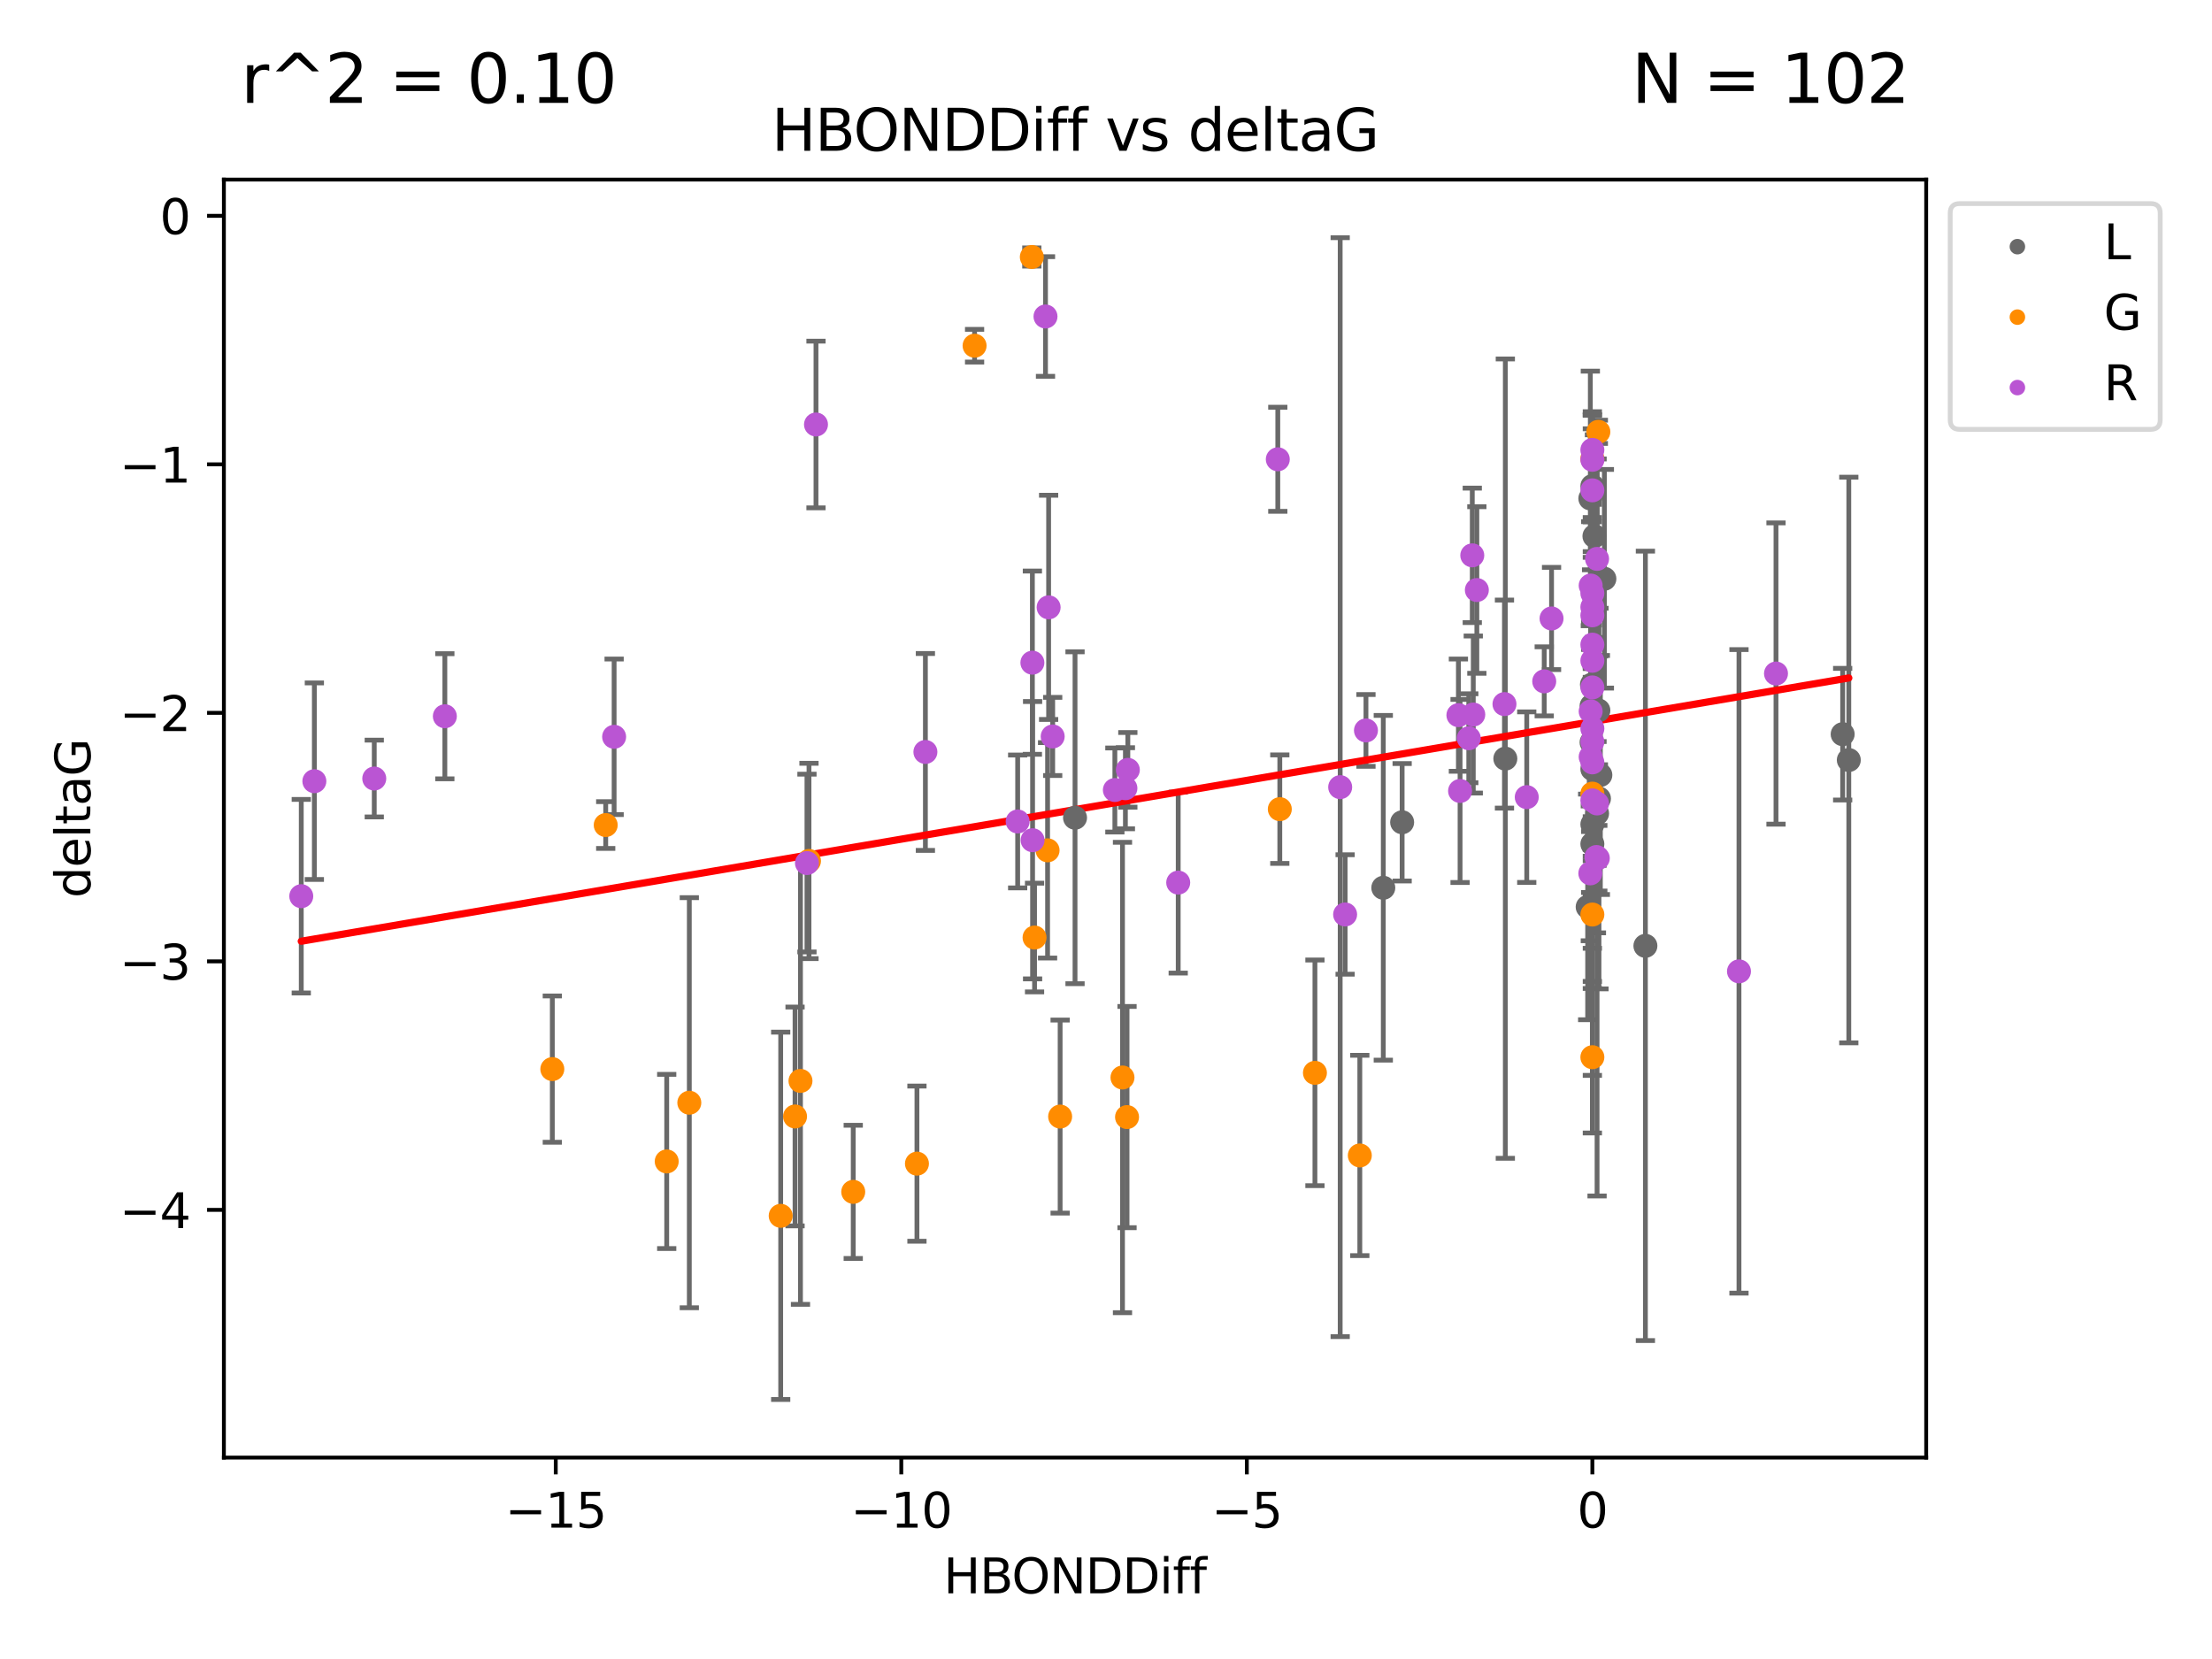 <?xml version="1.0" encoding="utf-8" standalone="no"?>
<!DOCTYPE svg PUBLIC "-//W3C//DTD SVG 1.1//EN"
  "http://www.w3.org/Graphics/SVG/1.1/DTD/svg11.dtd">
<svg xmlns:xlink="http://www.w3.org/1999/xlink" width="460.8pt" height="345.6pt" viewBox="0 0 460.8 345.6" xmlns="http://www.w3.org/2000/svg" version="1.1">
 <defs>
  <style type="text/css">*{stroke-linejoin: round; stroke-linecap: butt}</style>
 </defs>
 <g id="figure_1">
  <g id="patch_1">
   <path d="M 0 345.6 
L 460.8 345.6 
L 460.8 0 
L 0 0 
z
" style="fill: #ffffff"/>
  </g>
  <g id="axes_1">
   <g id="patch_2">
    <path d="M 46.64 303.64 
L 401.26 303.64 
L 401.26 37.411 
L 46.64 37.411 
z
" style="fill: #ffffff"/>
   </g>
   <g id="PathCollection_1">
    <defs>
     <path id="md40759151b" d="M 0 1.118 
C 0.297 1.118 0.581 1 0.791 0.791 
C 1 0.581 1.118 0.297 1.118 0 
C 1.118 -0.297 1 -0.581 0.791 -0.791 
C 0.581 -1 0.297 -1.118 0 -1.118 
C -0.297 -1.118 -0.581 -1 -0.791 -0.791 
C -1 -0.581 -1.118 -0.297 -1.118 0 
C -1.118 0.297 -1 0.581 -0.791 0.791 
C -0.581 1 -0.297 1.118 0 1.118 
z
" style="stroke: #696969"/>
    </defs>
    <g clip-path="url(#pe038d7db54)">
     <use xlink:href="#md40759151b" x="331.719" y="175.822" style="fill: #696969; stroke: #696969"/>
     <use xlink:href="#md40759151b" x="292.092" y="171.295" style="fill: #696969; stroke: #696969"/>
     <use xlink:href="#md40759151b" x="331.719" y="160.206" style="fill: #696969; stroke: #696969"/>
     <use xlink:href="#md40759151b" x="313.588" y="158.037" style="fill: #696969; stroke: #696969"/>
     <use xlink:href="#md40759151b" x="333.095" y="166.355" style="fill: #696969; stroke: #696969"/>
     <use xlink:href="#md40759151b" x="288.166" y="184.942" style="fill: #696969; stroke: #696969"/>
     <use xlink:href="#md40759151b" x="331.296" y="103.833" style="fill: #696969; stroke: #696969"/>
     <use xlink:href="#md40759151b" x="331.553" y="154.643" style="fill: #696969; stroke: #696969"/>
     <use xlink:href="#md40759151b" x="332.151" y="111.685" style="fill: #696969; stroke: #696969"/>
     <use xlink:href="#md40759151b" x="334.222" y="120.568" style="fill: #696969; stroke: #696969"/>
     <use xlink:href="#md40759151b" x="223.949" y="170.353" style="fill: #696969; stroke: #696969"/>
     <use xlink:href="#md40759151b" x="331.719" y="171.721" style="fill: #696969; stroke: #696969"/>
     <use xlink:href="#md40759151b" x="332.969" y="147.992" style="fill: #696969; stroke: #696969"/>
     <use xlink:href="#md40759151b" x="330.74" y="188.929" style="fill: #696969; stroke: #696969"/>
     <use xlink:href="#md40759151b" x="331.719" y="101.253" style="fill: #696969; stroke: #696969"/>
     <use xlink:href="#md40759151b" x="332.698" y="169.459" style="fill: #696969; stroke: #696969"/>
     <use xlink:href="#md40759151b" x="385.141" y="158.327" style="fill: #696969; stroke: #696969"/>
     <use xlink:href="#md40759151b" x="331.63" y="142.601" style="fill: #696969; stroke: #696969"/>
     <use xlink:href="#md40759151b" x="383.861" y="152.946" style="fill: #696969; stroke: #696969"/>
     <use xlink:href="#md40759151b" x="342.768" y="197.038" style="fill: #696969; stroke: #696969"/>
     <use xlink:href="#md40759151b" x="331.555" y="147.055" style="fill: #696969; stroke: #696969"/>
     <use xlink:href="#md40759151b" x="333.385" y="161.448" style="fill: #696969; stroke: #696969"/>
    </g>
   </g>
   <g id="PathCollection_2">
    <defs>
     <path id="m917b3cea70" d="M 0 1.118 
C 0.297 1.118 0.581 1 0.791 0.791 
C 1 0.581 1.118 0.297 1.118 0 
C 1.118 -0.297 1 -0.581 0.791 -0.791 
C 0.581 -1 0.297 -1.118 0 -1.118 
C -0.297 -1.118 -0.581 -1 -0.791 -0.791 
C -1 -0.581 -1.118 -0.297 -1.118 0 
C -1.118 0.297 -1 0.581 -0.791 0.791 
C -0.581 1 -0.297 1.118 0 1.118 
z
" style="stroke: #ff8c00"/>
    </defs>
    <g clip-path="url(#pe038d7db54)">
     <use xlink:href="#m917b3cea70" x="115.058" y="222.712" style="fill: #ff8c00; stroke: #ff8c00"/>
     <use xlink:href="#m917b3cea70" x="138.888" y="241.949" style="fill: #ff8c00; stroke: #ff8c00"/>
     <use xlink:href="#m917b3cea70" x="191.016" y="242.408" style="fill: #ff8c00; stroke: #ff8c00"/>
     <use xlink:href="#m917b3cea70" x="162.632" y="253.277" style="fill: #ff8c00; stroke: #ff8c00"/>
     <use xlink:href="#m917b3cea70" x="143.596" y="229.715" style="fill: #ff8c00; stroke: #ff8c00"/>
     <use xlink:href="#m917b3cea70" x="165.622" y="232.582" style="fill: #ff8c00; stroke: #ff8c00"/>
     <use xlink:href="#m917b3cea70" x="177.744" y="248.286" style="fill: #ff8c00; stroke: #ff8c00"/>
     <use xlink:href="#m917b3cea70" x="215.516" y="195.305" style="fill: #ff8c00; stroke: #ff8c00"/>
     <use xlink:href="#m917b3cea70" x="220.845" y="232.601" style="fill: #ff8c00; stroke: #ff8c00"/>
     <use xlink:href="#m917b3cea70" x="218.23" y="177.138" style="fill: #ff8c00; stroke: #ff8c00"/>
     <use xlink:href="#m917b3cea70" x="203.024" y="72.018" style="fill: #ff8c00; stroke: #ff8c00"/>
     <use xlink:href="#m917b3cea70" x="266.607" y="168.563" style="fill: #ff8c00; stroke: #ff8c00"/>
     <use xlink:href="#m917b3cea70" x="168.528" y="179.353" style="fill: #ff8c00; stroke: #ff8c00"/>
     <use xlink:href="#m917b3cea70" x="166.755" y="225.172" style="fill: #ff8c00; stroke: #ff8c00"/>
     <use xlink:href="#m917b3cea70" x="233.835" y="224.464" style="fill: #ff8c00; stroke: #ff8c00"/>
     <use xlink:href="#m917b3cea70" x="331.719" y="190.515" style="fill: #ff8c00; stroke: #ff8c00"/>
     <use xlink:href="#m917b3cea70" x="214.947" y="53.537" style="fill: #ff8c00; stroke: #ff8c00"/>
     <use xlink:href="#m917b3cea70" x="234.783" y="232.707" style="fill: #ff8c00; stroke: #ff8c00"/>
     <use xlink:href="#m917b3cea70" x="331.719" y="165.329" style="fill: #ff8c00; stroke: #ff8c00"/>
     <use xlink:href="#m917b3cea70" x="126.181" y="171.874" style="fill: #ff8c00; stroke: #ff8c00"/>
     <use xlink:href="#m917b3cea70" x="273.925" y="223.491" style="fill: #ff8c00; stroke: #ff8c00"/>
     <use xlink:href="#m917b3cea70" x="283.274" y="240.702" style="fill: #ff8c00; stroke: #ff8c00"/>
     <use xlink:href="#m917b3cea70" x="332.966" y="89.954" style="fill: #ff8c00; stroke: #ff8c00"/>
     <use xlink:href="#m917b3cea70" x="331.719" y="220.235" style="fill: #ff8c00; stroke: #ff8c00"/>
     <use xlink:href="#m917b3cea70" x="331.719" y="95.543" style="fill: #ff8c00; stroke: #ff8c00"/>
    </g>
   </g>
   <g id="PathCollection_3">
    <defs>
     <path id="m994c7ffe18" d="M 0 1.118 
C 0.297 1.118 0.581 1 0.791 0.791 
C 1 0.581 1.118 0.297 1.118 0 
C 1.118 -0.297 1 -0.581 0.791 -0.791 
C 0.581 -1 0.297 -1.118 0 -1.118 
C -0.297 -1.118 -0.581 -1 -0.791 -0.791 
C -1 -0.581 -1.118 -0.297 -1.118 0 
C -1.118 0.297 -1 0.581 -0.791 0.791 
C -0.581 1 -0.297 1.118 0 1.118 
z
" style="stroke: #ba55d3"/>
    </defs>
    <g clip-path="url(#pe038d7db54)">
     <use xlink:href="#m994c7ffe18" x="192.777" y="156.647" style="fill: #ba55d3; stroke: #ba55d3"/>
     <use xlink:href="#m994c7ffe18" x="77.966" y="162.182" style="fill: #ba55d3; stroke: #ba55d3"/>
     <use xlink:href="#m994c7ffe18" x="331.719" y="158.818" style="fill: #ba55d3; stroke: #ba55d3"/>
     <use xlink:href="#m994c7ffe18" x="65.487" y="162.738" style="fill: #ba55d3; stroke: #ba55d3"/>
     <use xlink:href="#m994c7ffe18" x="331.719" y="151.776" style="fill: #ba55d3; stroke: #ba55d3"/>
     <use xlink:href="#m994c7ffe18" x="168.104" y="179.791" style="fill: #ba55d3; stroke: #ba55d3"/>
     <use xlink:href="#m994c7ffe18" x="284.554" y="152.163" style="fill: #ba55d3; stroke: #ba55d3"/>
     <use xlink:href="#m994c7ffe18" x="218.448" y="126.523" style="fill: #ba55d3; stroke: #ba55d3"/>
     <use xlink:href="#m994c7ffe18" x="279.185" y="163.978" style="fill: #ba55d3; stroke: #ba55d3"/>
     <use xlink:href="#m994c7ffe18" x="217.796" y="65.93" style="fill: #ba55d3; stroke: #ba55d3"/>
     <use xlink:href="#m994c7ffe18" x="215.106" y="175.031" style="fill: #ba55d3; stroke: #ba55d3"/>
     <use xlink:href="#m994c7ffe18" x="323.216" y="128.839" style="fill: #ba55d3; stroke: #ba55d3"/>
     <use xlink:href="#m994c7ffe18" x="331.366" y="148.188" style="fill: #ba55d3; stroke: #ba55d3"/>
     <use xlink:href="#m994c7ffe18" x="331.719" y="134.289" style="fill: #ba55d3; stroke: #ba55d3"/>
     <use xlink:href="#m994c7ffe18" x="92.67" y="149.21" style="fill: #ba55d3; stroke: #ba55d3"/>
     <use xlink:href="#m994c7ffe18" x="280.213" y="190.5" style="fill: #ba55d3; stroke: #ba55d3"/>
     <use xlink:href="#m994c7ffe18" x="305.974" y="153.79" style="fill: #ba55d3; stroke: #ba55d3"/>
     <use xlink:href="#m994c7ffe18" x="245.443" y="183.86" style="fill: #ba55d3; stroke: #ba55d3"/>
     <use xlink:href="#m994c7ffe18" x="232.247" y="164.573" style="fill: #ba55d3; stroke: #ba55d3"/>
     <use xlink:href="#m994c7ffe18" x="318.05" y="166.058" style="fill: #ba55d3; stroke: #ba55d3"/>
     <use xlink:href="#m994c7ffe18" x="332.699" y="116.425" style="fill: #ba55d3; stroke: #ba55d3"/>
     <use xlink:href="#m994c7ffe18" x="266.188" y="95.678" style="fill: #ba55d3; stroke: #ba55d3"/>
     <use xlink:href="#m994c7ffe18" x="62.759" y="186.694" style="fill: #ba55d3; stroke: #ba55d3"/>
     <use xlink:href="#m994c7ffe18" x="331.366" y="121.982" style="fill: #ba55d3; stroke: #ba55d3"/>
     <use xlink:href="#m994c7ffe18" x="331.719" y="143.206" style="fill: #ba55d3; stroke: #ba55d3"/>
     <use xlink:href="#m994c7ffe18" x="306.702" y="115.69" style="fill: #ba55d3; stroke: #ba55d3"/>
     <use xlink:href="#m994c7ffe18" x="331.365" y="157.682" style="fill: #ba55d3; stroke: #ba55d3"/>
     <use xlink:href="#m994c7ffe18" x="369.973" y="140.309" style="fill: #ba55d3; stroke: #ba55d3"/>
     <use xlink:href="#m994c7ffe18" x="332.565" y="178.529" style="fill: #ba55d3; stroke: #ba55d3"/>
     <use xlink:href="#m994c7ffe18" x="234.95" y="160.374" style="fill: #ba55d3; stroke: #ba55d3"/>
     <use xlink:href="#m994c7ffe18" x="127.934" y="153.488" style="fill: #ba55d3; stroke: #ba55d3"/>
     <use xlink:href="#m994c7ffe18" x="169.986" y="88.432" style="fill: #ba55d3; stroke: #ba55d3"/>
     <use xlink:href="#m994c7ffe18" x="313.408" y="146.674" style="fill: #ba55d3; stroke: #ba55d3"/>
     <use xlink:href="#m994c7ffe18" x="331.719" y="137.652" style="fill: #ba55d3; stroke: #ba55d3"/>
     <use xlink:href="#m994c7ffe18" x="332.853" y="178.786" style="fill: #ba55d3; stroke: #ba55d3"/>
     <use xlink:href="#m994c7ffe18" x="331.719" y="126.465" style="fill: #ba55d3; stroke: #ba55d3"/>
     <use xlink:href="#m994c7ffe18" x="211.997" y="171.128" style="fill: #ba55d3; stroke: #ba55d3"/>
     <use xlink:href="#m994c7ffe18" x="331.719" y="102.146" style="fill: #ba55d3; stroke: #ba55d3"/>
     <use xlink:href="#m994c7ffe18" x="331.719" y="95.785" style="fill: #ba55d3; stroke: #ba55d3"/>
     <use xlink:href="#m994c7ffe18" x="331.719" y="166.736" style="fill: #ba55d3; stroke: #ba55d3"/>
     <use xlink:href="#m994c7ffe18" x="362.262" y="202.352" style="fill: #ba55d3; stroke: #ba55d3"/>
     <use xlink:href="#m994c7ffe18" x="215.065" y="138.048" style="fill: #ba55d3; stroke: #ba55d3"/>
     <use xlink:href="#m994c7ffe18" x="219.295" y="153.416" style="fill: #ba55d3; stroke: #ba55d3"/>
     <use xlink:href="#m994c7ffe18" x="321.69" y="141.938" style="fill: #ba55d3; stroke: #ba55d3"/>
     <use xlink:href="#m994c7ffe18" x="307.655" y="122.911" style="fill: #ba55d3; stroke: #ba55d3"/>
     <use xlink:href="#m994c7ffe18" x="331.719" y="128.184" style="fill: #ba55d3; stroke: #ba55d3"/>
     <use xlink:href="#m994c7ffe18" x="331.719" y="123.585" style="fill: #ba55d3; stroke: #ba55d3"/>
     <use xlink:href="#m994c7ffe18" x="332.686" y="167.373" style="fill: #ba55d3; stroke: #ba55d3"/>
     <use xlink:href="#m994c7ffe18" x="234.443" y="164.206" style="fill: #ba55d3; stroke: #ba55d3"/>
     <use xlink:href="#m994c7ffe18" x="306.91" y="148.851" style="fill: #ba55d3; stroke: #ba55d3"/>
     <use xlink:href="#m994c7ffe18" x="304.159" y="164.773" style="fill: #ba55d3; stroke: #ba55d3"/>
     <use xlink:href="#m994c7ffe18" x="331.719" y="154.526" style="fill: #ba55d3; stroke: #ba55d3"/>
     <use xlink:href="#m994c7ffe18" x="303.812" y="148.982" style="fill: #ba55d3; stroke: #ba55d3"/>
     <use xlink:href="#m994c7ffe18" x="331.294" y="181.934" style="fill: #ba55d3; stroke: #ba55d3"/>
     <use xlink:href="#m994c7ffe18" x="331.719" y="93.721" style="fill: #ba55d3; stroke: #ba55d3"/>
    </g>
   </g>
   <g id="matplotlib.axis_1">
    <g id="xtick_1">
     <g id="line2d_1">
      <defs>
       <path id="m7f25e1ea49" d="M 0 0 
L 0 3.5 
" style="stroke: #000000; stroke-width: 0.8"/>
      </defs>
      <g>
       <use xlink:href="#m7f25e1ea49" x="115.774" y="303.64" style="stroke: #000000; stroke-width: 0.8"/>
      </g>
     </g>
     <g id="text_1">
      <!-- −15 -->
      <g transform="translate(105.221 318.238)scale(0.1 -0.1)">
       <defs>
        <path id="DejaVuSans-2212" d="M 678 2272 
L 4684 2272 
L 4684 1741 
L 678 1741 
L 678 2272 
z
" transform="scale(0.016)"/>
        <path id="DejaVuSans-31" d="M 794 531 
L 1825 531 
L 1825 4091 
L 703 3866 
L 703 4441 
L 1819 4666 
L 2450 4666 
L 2450 531 
L 3481 531 
L 3481 0 
L 794 0 
L 794 531 
z
" transform="scale(0.016)"/>
        <path id="DejaVuSans-35" d="M 691 4666 
L 3169 4666 
L 3169 4134 
L 1269 4134 
L 1269 2991 
Q 1406 3038 1543 3061 
Q 1681 3084 1819 3084 
Q 2600 3084 3056 2656 
Q 3513 2228 3513 1497 
Q 3513 744 3044 326 
Q 2575 -91 1722 -91 
Q 1428 -91 1123 -41 
Q 819 9 494 109 
L 494 744 
Q 775 591 1075 516 
Q 1375 441 1709 441 
Q 2250 441 2565 725 
Q 2881 1009 2881 1497 
Q 2881 1984 2565 2268 
Q 2250 2553 1709 2553 
Q 1456 2553 1204 2497 
Q 953 2441 691 2322 
L 691 4666 
z
" transform="scale(0.016)"/>
       </defs>
       <use xlink:href="#DejaVuSans-2212"/>
       <use xlink:href="#DejaVuSans-31" x="83.789"/>
       <use xlink:href="#DejaVuSans-35" x="147.412"/>
      </g>
     </g>
    </g>
    <g id="xtick_2">
     <g id="line2d_2">
      <g>
       <use xlink:href="#m7f25e1ea49" x="187.755" y="303.64" style="stroke: #000000; stroke-width: 0.8"/>
      </g>
     </g>
     <g id="text_2">
      <!-- −10 -->
      <g transform="translate(177.203 318.238)scale(0.1 -0.1)">
       <defs>
        <path id="DejaVuSans-30" d="M 2034 4250 
Q 1547 4250 1301 3770 
Q 1056 3291 1056 2328 
Q 1056 1369 1301 889 
Q 1547 409 2034 409 
Q 2525 409 2770 889 
Q 3016 1369 3016 2328 
Q 3016 3291 2770 3770 
Q 2525 4250 2034 4250 
z
M 2034 4750 
Q 2819 4750 3233 4129 
Q 3647 3509 3647 2328 
Q 3647 1150 3233 529 
Q 2819 -91 2034 -91 
Q 1250 -91 836 529 
Q 422 1150 422 2328 
Q 422 3509 836 4129 
Q 1250 4750 2034 4750 
z
" transform="scale(0.016)"/>
       </defs>
       <use xlink:href="#DejaVuSans-2212"/>
       <use xlink:href="#DejaVuSans-31" x="83.789"/>
       <use xlink:href="#DejaVuSans-30" x="147.412"/>
      </g>
     </g>
    </g>
    <g id="xtick_3">
     <g id="line2d_3">
      <g>
       <use xlink:href="#m7f25e1ea49" x="259.737" y="303.64" style="stroke: #000000; stroke-width: 0.8"/>
      </g>
     </g>
     <g id="text_3">
      <!-- −5 -->
      <g transform="translate(252.366 318.238)scale(0.1 -0.1)">
       <use xlink:href="#DejaVuSans-2212"/>
       <use xlink:href="#DejaVuSans-35" x="83.789"/>
      </g>
     </g>
    </g>
    <g id="xtick_4">
     <g id="line2d_4">
      <g>
       <use xlink:href="#m7f25e1ea49" x="331.719" y="303.64" style="stroke: #000000; stroke-width: 0.8"/>
      </g>
     </g>
     <g id="text_4">
      <!-- 0 -->
      <g transform="translate(328.538 318.238)scale(0.1 -0.1)">
       <use xlink:href="#DejaVuSans-30"/>
      </g>
     </g>
    </g>
    <g id="text_5">
     <!-- HBONDDiff -->
     <g transform="translate(196.561 331.917)scale(0.1 -0.1)">
      <defs>
       <path id="DejaVuSans-48" d="M 628 4666 
L 1259 4666 
L 1259 2753 
L 3553 2753 
L 3553 4666 
L 4184 4666 
L 4184 0 
L 3553 0 
L 3553 2222 
L 1259 2222 
L 1259 0 
L 628 0 
L 628 4666 
z
" transform="scale(0.016)"/>
       <path id="DejaVuSans-42" d="M 1259 2228 
L 1259 519 
L 2272 519 
Q 2781 519 3026 730 
Q 3272 941 3272 1375 
Q 3272 1813 3026 2020 
Q 2781 2228 2272 2228 
L 1259 2228 
z
M 1259 4147 
L 1259 2741 
L 2194 2741 
Q 2656 2741 2882 2914 
Q 3109 3088 3109 3444 
Q 3109 3797 2882 3972 
Q 2656 4147 2194 4147 
L 1259 4147 
z
M 628 4666 
L 2241 4666 
Q 2963 4666 3353 4366 
Q 3744 4066 3744 3513 
Q 3744 3084 3544 2831 
Q 3344 2578 2956 2516 
Q 3422 2416 3680 2098 
Q 3938 1781 3938 1306 
Q 3938 681 3513 340 
Q 3088 0 2303 0 
L 628 0 
L 628 4666 
z
" transform="scale(0.016)"/>
       <path id="DejaVuSans-4f" d="M 2522 4238 
Q 1834 4238 1429 3725 
Q 1025 3213 1025 2328 
Q 1025 1447 1429 934 
Q 1834 422 2522 422 
Q 3209 422 3611 934 
Q 4013 1447 4013 2328 
Q 4013 3213 3611 3725 
Q 3209 4238 2522 4238 
z
M 2522 4750 
Q 3503 4750 4090 4092 
Q 4678 3434 4678 2328 
Q 4678 1225 4090 567 
Q 3503 -91 2522 -91 
Q 1538 -91 948 565 
Q 359 1222 359 2328 
Q 359 3434 948 4092 
Q 1538 4750 2522 4750 
z
" transform="scale(0.016)"/>
       <path id="DejaVuSans-4e" d="M 628 4666 
L 1478 4666 
L 3547 763 
L 3547 4666 
L 4159 4666 
L 4159 0 
L 3309 0 
L 1241 3903 
L 1241 0 
L 628 0 
L 628 4666 
z
" transform="scale(0.016)"/>
       <path id="DejaVuSans-44" d="M 1259 4147 
L 1259 519 
L 2022 519 
Q 2988 519 3436 956 
Q 3884 1394 3884 2338 
Q 3884 3275 3436 3711 
Q 2988 4147 2022 4147 
L 1259 4147 
z
M 628 4666 
L 1925 4666 
Q 3281 4666 3915 4102 
Q 4550 3538 4550 2338 
Q 4550 1131 3912 565 
Q 3275 0 1925 0 
L 628 0 
L 628 4666 
z
" transform="scale(0.016)"/>
       <path id="DejaVuSans-69" d="M 603 3500 
L 1178 3500 
L 1178 0 
L 603 0 
L 603 3500 
z
M 603 4863 
L 1178 4863 
L 1178 4134 
L 603 4134 
L 603 4863 
z
" transform="scale(0.016)"/>
       <path id="DejaVuSans-66" d="M 2375 4863 
L 2375 4384 
L 1825 4384 
Q 1516 4384 1395 4259 
Q 1275 4134 1275 3809 
L 1275 3500 
L 2222 3500 
L 2222 3053 
L 1275 3053 
L 1275 0 
L 697 0 
L 697 3053 
L 147 3053 
L 147 3500 
L 697 3500 
L 697 3744 
Q 697 4328 969 4595 
Q 1241 4863 1831 4863 
L 2375 4863 
z
" transform="scale(0.016)"/>
      </defs>
      <use xlink:href="#DejaVuSans-48"/>
      <use xlink:href="#DejaVuSans-42" x="75.195"/>
      <use xlink:href="#DejaVuSans-4f" x="142.049"/>
      <use xlink:href="#DejaVuSans-4e" x="220.76"/>
      <use xlink:href="#DejaVuSans-44" x="295.564"/>
      <use xlink:href="#DejaVuSans-44" x="372.566"/>
      <use xlink:href="#DejaVuSans-69" x="449.568"/>
      <use xlink:href="#DejaVuSans-66" x="477.352"/>
      <use xlink:href="#DejaVuSans-66" x="512.557"/>
     </g>
    </g>
   </g>
   <g id="matplotlib.axis_2">
    <g id="ytick_1">
     <g id="line2d_5">
      <defs>
       <path id="mf6ea000e2d" d="M 0 0 
L -3.5 0 
" style="stroke: #000000; stroke-width: 0.8"/>
      </defs>
      <g>
       <use xlink:href="#mf6ea000e2d" x="46.64" y="252.039" style="stroke: #000000; stroke-width: 0.8"/>
      </g>
     </g>
     <g id="text_6">
      <!-- −4 -->
      <g transform="translate(24.898 255.839)scale(0.1 -0.1)">
       <defs>
        <path id="DejaVuSans-34" d="M 2419 4116 
L 825 1625 
L 2419 1625 
L 2419 4116 
z
M 2253 4666 
L 3047 4666 
L 3047 1625 
L 3713 1625 
L 3713 1100 
L 3047 1100 
L 3047 0 
L 2419 0 
L 2419 1100 
L 313 1100 
L 313 1709 
L 2253 4666 
z
" transform="scale(0.016)"/>
       </defs>
       <use xlink:href="#DejaVuSans-2212"/>
       <use xlink:href="#DejaVuSans-34" x="83.789"/>
      </g>
     </g>
    </g>
    <g id="ytick_2">
     <g id="line2d_6">
      <g>
       <use xlink:href="#mf6ea000e2d" x="46.64" y="200.27" style="stroke: #000000; stroke-width: 0.8"/>
      </g>
     </g>
     <g id="text_7">
      <!-- −3 -->
      <g transform="translate(24.898 204.069)scale(0.1 -0.1)">
       <defs>
        <path id="DejaVuSans-33" d="M 2597 2516 
Q 3050 2419 3304 2112 
Q 3559 1806 3559 1356 
Q 3559 666 3084 287 
Q 2609 -91 1734 -91 
Q 1441 -91 1130 -33 
Q 819 25 488 141 
L 488 750 
Q 750 597 1062 519 
Q 1375 441 1716 441 
Q 2309 441 2620 675 
Q 2931 909 2931 1356 
Q 2931 1769 2642 2001 
Q 2353 2234 1838 2234 
L 1294 2234 
L 1294 2753 
L 1863 2753 
Q 2328 2753 2575 2939 
Q 2822 3125 2822 3475 
Q 2822 3834 2567 4026 
Q 2313 4219 1838 4219 
Q 1578 4219 1281 4162 
Q 984 4106 628 3988 
L 628 4550 
Q 988 4650 1302 4700 
Q 1616 4750 1894 4750 
Q 2613 4750 3031 4423 
Q 3450 4097 3450 3541 
Q 3450 3153 3228 2886 
Q 3006 2619 2597 2516 
z
" transform="scale(0.016)"/>
       </defs>
       <use xlink:href="#DejaVuSans-2212"/>
       <use xlink:href="#DejaVuSans-33" x="83.789"/>
      </g>
     </g>
    </g>
    <g id="ytick_3">
     <g id="line2d_7">
      <g>
       <use xlink:href="#mf6ea000e2d" x="46.64" y="148.501" style="stroke: #000000; stroke-width: 0.8"/>
      </g>
     </g>
     <g id="text_8">
      <!-- −2 -->
      <g transform="translate(24.898 152.3)scale(0.1 -0.1)">
       <defs>
        <path id="DejaVuSans-32" d="M 1228 531 
L 3431 531 
L 3431 0 
L 469 0 
L 469 531 
Q 828 903 1448 1529 
Q 2069 2156 2228 2338 
Q 2531 2678 2651 2914 
Q 2772 3150 2772 3378 
Q 2772 3750 2511 3984 
Q 2250 4219 1831 4219 
Q 1534 4219 1204 4116 
Q 875 4013 500 3803 
L 500 4441 
Q 881 4594 1212 4672 
Q 1544 4750 1819 4750 
Q 2544 4750 2975 4387 
Q 3406 4025 3406 3419 
Q 3406 3131 3298 2873 
Q 3191 2616 2906 2266 
Q 2828 2175 2409 1742 
Q 1991 1309 1228 531 
z
" transform="scale(0.016)"/>
       </defs>
       <use xlink:href="#DejaVuSans-2212"/>
       <use xlink:href="#DejaVuSans-32" x="83.789"/>
      </g>
     </g>
    </g>
    <g id="ytick_4">
     <g id="line2d_8">
      <g>
       <use xlink:href="#mf6ea000e2d" x="46.64" y="96.732" style="stroke: #000000; stroke-width: 0.8"/>
      </g>
     </g>
     <g id="text_9">
      <!-- −1 -->
      <g transform="translate(24.898 100.531)scale(0.1 -0.1)">
       <use xlink:href="#DejaVuSans-2212"/>
       <use xlink:href="#DejaVuSans-31" x="83.789"/>
      </g>
     </g>
    </g>
    <g id="ytick_5">
     <g id="line2d_9">
      <g>
       <use xlink:href="#mf6ea000e2d" x="46.64" y="44.962" style="stroke: #000000; stroke-width: 0.8"/>
      </g>
     </g>
     <g id="text_10">
      <!-- 0 -->
      <g transform="translate(33.278 48.762)scale(0.1 -0.1)">
       <use xlink:href="#DejaVuSans-30"/>
      </g>
     </g>
    </g>
    <g id="text_11">
     <!-- deltaG -->
     <g transform="translate(18.818 187.064)rotate(-90)scale(0.1 -0.1)">
      <defs>
       <path id="DejaVuSans-64" d="M 2906 2969 
L 2906 4863 
L 3481 4863 
L 3481 0 
L 2906 0 
L 2906 525 
Q 2725 213 2448 61 
Q 2172 -91 1784 -91 
Q 1150 -91 751 415 
Q 353 922 353 1747 
Q 353 2572 751 3078 
Q 1150 3584 1784 3584 
Q 2172 3584 2448 3432 
Q 2725 3281 2906 2969 
z
M 947 1747 
Q 947 1113 1208 752 
Q 1469 391 1925 391 
Q 2381 391 2643 752 
Q 2906 1113 2906 1747 
Q 2906 2381 2643 2742 
Q 2381 3103 1925 3103 
Q 1469 3103 1208 2742 
Q 947 2381 947 1747 
z
" transform="scale(0.016)"/>
       <path id="DejaVuSans-65" d="M 3597 1894 
L 3597 1613 
L 953 1613 
Q 991 1019 1311 708 
Q 1631 397 2203 397 
Q 2534 397 2845 478 
Q 3156 559 3463 722 
L 3463 178 
Q 3153 47 2828 -22 
Q 2503 -91 2169 -91 
Q 1331 -91 842 396 
Q 353 884 353 1716 
Q 353 2575 817 3079 
Q 1281 3584 2069 3584 
Q 2775 3584 3186 3129 
Q 3597 2675 3597 1894 
z
M 3022 2063 
Q 3016 2534 2758 2815 
Q 2500 3097 2075 3097 
Q 1594 3097 1305 2825 
Q 1016 2553 972 2059 
L 3022 2063 
z
" transform="scale(0.016)"/>
       <path id="DejaVuSans-6c" d="M 603 4863 
L 1178 4863 
L 1178 0 
L 603 0 
L 603 4863 
z
" transform="scale(0.016)"/>
       <path id="DejaVuSans-74" d="M 1172 4494 
L 1172 3500 
L 2356 3500 
L 2356 3053 
L 1172 3053 
L 1172 1153 
Q 1172 725 1289 603 
Q 1406 481 1766 481 
L 2356 481 
L 2356 0 
L 1766 0 
Q 1100 0 847 248 
Q 594 497 594 1153 
L 594 3053 
L 172 3053 
L 172 3500 
L 594 3500 
L 594 4494 
L 1172 4494 
z
" transform="scale(0.016)"/>
       <path id="DejaVuSans-61" d="M 2194 1759 
Q 1497 1759 1228 1600 
Q 959 1441 959 1056 
Q 959 750 1161 570 
Q 1363 391 1709 391 
Q 2188 391 2477 730 
Q 2766 1069 2766 1631 
L 2766 1759 
L 2194 1759 
z
M 3341 1997 
L 3341 0 
L 2766 0 
L 2766 531 
Q 2569 213 2275 61 
Q 1981 -91 1556 -91 
Q 1019 -91 701 211 
Q 384 513 384 1019 
Q 384 1609 779 1909 
Q 1175 2209 1959 2209 
L 2766 2209 
L 2766 2266 
Q 2766 2663 2505 2880 
Q 2244 3097 1772 3097 
Q 1472 3097 1187 3025 
Q 903 2953 641 2809 
L 641 3341 
Q 956 3463 1253 3523 
Q 1550 3584 1831 3584 
Q 2591 3584 2966 3190 
Q 3341 2797 3341 1997 
z
" transform="scale(0.016)"/>
       <path id="DejaVuSans-47" d="M 3809 666 
L 3809 1919 
L 2778 1919 
L 2778 2438 
L 4434 2438 
L 4434 434 
Q 4069 175 3628 42 
Q 3188 -91 2688 -91 
Q 1594 -91 976 548 
Q 359 1188 359 2328 
Q 359 3472 976 4111 
Q 1594 4750 2688 4750 
Q 3144 4750 3555 4637 
Q 3966 4525 4313 4306 
L 4313 3634 
Q 3963 3931 3569 4081 
Q 3175 4231 2741 4231 
Q 1884 4231 1454 3753 
Q 1025 3275 1025 2328 
Q 1025 1384 1454 906 
Q 1884 428 2741 428 
Q 3075 428 3337 486 
Q 3600 544 3809 666 
z
" transform="scale(0.016)"/>
      </defs>
      <use xlink:href="#DejaVuSans-64"/>
      <use xlink:href="#DejaVuSans-65" x="63.477"/>
      <use xlink:href="#DejaVuSans-6c" x="125"/>
      <use xlink:href="#DejaVuSans-74" x="152.783"/>
      <use xlink:href="#DejaVuSans-61" x="191.992"/>
      <use xlink:href="#DejaVuSans-47" x="253.271"/>
     </g>
    </g>
   </g>
   <g id="LineCollection_1">
    <path d="M 331.719 224.022 
L 331.719 127.623 
" clip-path="url(#pe038d7db54)" style="fill: none; stroke: #696969"/>
    <path d="M 292.092 183.524 
L 292.092 159.065 
" clip-path="url(#pe038d7db54)" style="fill: none; stroke: #696969"/>
    <path d="M 331.719 179.315 
L 331.719 141.098 
" clip-path="url(#pe038d7db54)" style="fill: none; stroke: #696969"/>
    <path d="M 313.588 241.293 
L 313.588 74.781 
" clip-path="url(#pe038d7db54)" style="fill: none; stroke: #696969"/>
    <path d="M 333.095 206.006 
L 333.095 126.704 
" clip-path="url(#pe038d7db54)" style="fill: none; stroke: #696969"/>
    <path d="M 288.166 220.845 
L 288.166 149.038 
" clip-path="url(#pe038d7db54)" style="fill: none; stroke: #696969"/>
    <path d="M 331.296 130.35 
L 331.296 77.316 
" clip-path="url(#pe038d7db54)" style="fill: none; stroke: #696969"/>
    <path d="M 331.553 190.591 
L 331.553 118.695 
" clip-path="url(#pe038d7db54)" style="fill: none; stroke: #696969"/>
    <path d="M 332.151 132.797 
L 332.151 90.573 
" clip-path="url(#pe038d7db54)" style="fill: none; stroke: #696969"/>
    <path d="M 334.222 143.338 
L 334.222 97.797 
" clip-path="url(#pe038d7db54)" style="fill: none; stroke: #696969"/>
    <path d="M 223.949 204.923 
L 223.949 135.783 
" clip-path="url(#pe038d7db54)" style="fill: none; stroke: #696969"/>
    <path d="M 331.719 197.544 
L 331.719 145.898 
" clip-path="url(#pe038d7db54)" style="fill: none; stroke: #696969"/>
    <path d="M 332.969 159.312 
L 332.969 136.673 
" clip-path="url(#pe038d7db54)" style="fill: none; stroke: #696969"/>
    <path d="M 330.74 212.428 
L 330.74 165.43 
" clip-path="url(#pe038d7db54)" style="fill: none; stroke: #696969"/>
    <path d="M 331.719 116.1 
L 331.719 86.406 
" clip-path="url(#pe038d7db54)" style="fill: none; stroke: #696969"/>
    <path d="M 332.698 249.146 
L 332.698 89.772 
" clip-path="url(#pe038d7db54)" style="fill: none; stroke: #696969"/>
    <path d="M 385.141 217.249 
L 385.141 99.405 
" clip-path="url(#pe038d7db54)" style="fill: none; stroke: #696969"/>
    <path d="M 331.63 182.081 
L 331.63 103.122 
" clip-path="url(#pe038d7db54)" style="fill: none; stroke: #696969"/>
    <path d="M 383.861 166.658 
L 383.861 139.235 
" clip-path="url(#pe038d7db54)" style="fill: none; stroke: #696969"/>
    <path d="M 342.768 279.266 
L 342.768 114.811 
" clip-path="url(#pe038d7db54)" style="fill: none; stroke: #696969"/>
    <path d="M 331.555 165.218 
L 331.555 128.892 
" clip-path="url(#pe038d7db54)" style="fill: none; stroke: #696969"/>
    <path d="M 333.385 186.343 
L 333.385 136.554 
" clip-path="url(#pe038d7db54)" style="fill: none; stroke: #696969"/>
   </g>
   <g id="line2d_10">
    <defs>
     <path id="m310c12a9d6" d="M 2 0 
L -2 -0 
" style="stroke: #696969"/>
    </defs>
    <g clip-path="url(#pe038d7db54)">
     <use xlink:href="#m310c12a9d6" x="331.719" y="224.022" style="fill: #696969; stroke: #696969"/>
     <use xlink:href="#m310c12a9d6" x="292.092" y="183.524" style="fill: #696969; stroke: #696969"/>
     <use xlink:href="#m310c12a9d6" x="331.719" y="179.315" style="fill: #696969; stroke: #696969"/>
     <use xlink:href="#m310c12a9d6" x="313.588" y="241.293" style="fill: #696969; stroke: #696969"/>
     <use xlink:href="#m310c12a9d6" x="333.095" y="206.006" style="fill: #696969; stroke: #696969"/>
     <use xlink:href="#m310c12a9d6" x="288.166" y="220.845" style="fill: #696969; stroke: #696969"/>
     <use xlink:href="#m310c12a9d6" x="331.296" y="130.35" style="fill: #696969; stroke: #696969"/>
     <use xlink:href="#m310c12a9d6" x="331.553" y="190.591" style="fill: #696969; stroke: #696969"/>
     <use xlink:href="#m310c12a9d6" x="332.151" y="132.797" style="fill: #696969; stroke: #696969"/>
     <use xlink:href="#m310c12a9d6" x="334.222" y="143.338" style="fill: #696969; stroke: #696969"/>
     <use xlink:href="#m310c12a9d6" x="223.949" y="204.923" style="fill: #696969; stroke: #696969"/>
     <use xlink:href="#m310c12a9d6" x="331.719" y="197.544" style="fill: #696969; stroke: #696969"/>
     <use xlink:href="#m310c12a9d6" x="332.969" y="159.312" style="fill: #696969; stroke: #696969"/>
     <use xlink:href="#m310c12a9d6" x="330.74" y="212.428" style="fill: #696969; stroke: #696969"/>
     <use xlink:href="#m310c12a9d6" x="331.719" y="116.1" style="fill: #696969; stroke: #696969"/>
     <use xlink:href="#m310c12a9d6" x="332.698" y="249.146" style="fill: #696969; stroke: #696969"/>
     <use xlink:href="#m310c12a9d6" x="385.141" y="217.249" style="fill: #696969; stroke: #696969"/>
     <use xlink:href="#m310c12a9d6" x="331.63" y="182.081" style="fill: #696969; stroke: #696969"/>
     <use xlink:href="#m310c12a9d6" x="383.861" y="166.658" style="fill: #696969; stroke: #696969"/>
     <use xlink:href="#m310c12a9d6" x="342.768" y="279.266" style="fill: #696969; stroke: #696969"/>
     <use xlink:href="#m310c12a9d6" x="331.555" y="165.218" style="fill: #696969; stroke: #696969"/>
     <use xlink:href="#m310c12a9d6" x="333.385" y="186.343" style="fill: #696969; stroke: #696969"/>
    </g>
   </g>
   <g id="line2d_11">
    <g clip-path="url(#pe038d7db54)">
     <use xlink:href="#m310c12a9d6" x="331.719" y="127.623" style="fill: #696969; stroke: #696969"/>
     <use xlink:href="#m310c12a9d6" x="292.092" y="159.065" style="fill: #696969; stroke: #696969"/>
     <use xlink:href="#m310c12a9d6" x="331.719" y="141.098" style="fill: #696969; stroke: #696969"/>
     <use xlink:href="#m310c12a9d6" x="313.588" y="74.781" style="fill: #696969; stroke: #696969"/>
     <use xlink:href="#m310c12a9d6" x="333.095" y="126.704" style="fill: #696969; stroke: #696969"/>
     <use xlink:href="#m310c12a9d6" x="288.166" y="149.038" style="fill: #696969; stroke: #696969"/>
     <use xlink:href="#m310c12a9d6" x="331.296" y="77.316" style="fill: #696969; stroke: #696969"/>
     <use xlink:href="#m310c12a9d6" x="331.553" y="118.695" style="fill: #696969; stroke: #696969"/>
     <use xlink:href="#m310c12a9d6" x="332.151" y="90.573" style="fill: #696969; stroke: #696969"/>
     <use xlink:href="#m310c12a9d6" x="334.222" y="97.797" style="fill: #696969; stroke: #696969"/>
     <use xlink:href="#m310c12a9d6" x="223.949" y="135.783" style="fill: #696969; stroke: #696969"/>
     <use xlink:href="#m310c12a9d6" x="331.719" y="145.898" style="fill: #696969; stroke: #696969"/>
     <use xlink:href="#m310c12a9d6" x="332.969" y="136.673" style="fill: #696969; stroke: #696969"/>
     <use xlink:href="#m310c12a9d6" x="330.74" y="165.43" style="fill: #696969; stroke: #696969"/>
     <use xlink:href="#m310c12a9d6" x="331.719" y="86.406" style="fill: #696969; stroke: #696969"/>
     <use xlink:href="#m310c12a9d6" x="332.698" y="89.772" style="fill: #696969; stroke: #696969"/>
     <use xlink:href="#m310c12a9d6" x="385.141" y="99.405" style="fill: #696969; stroke: #696969"/>
     <use xlink:href="#m310c12a9d6" x="331.63" y="103.122" style="fill: #696969; stroke: #696969"/>
     <use xlink:href="#m310c12a9d6" x="383.861" y="139.235" style="fill: #696969; stroke: #696969"/>
     <use xlink:href="#m310c12a9d6" x="342.768" y="114.811" style="fill: #696969; stroke: #696969"/>
     <use xlink:href="#m310c12a9d6" x="331.555" y="128.892" style="fill: #696969; stroke: #696969"/>
     <use xlink:href="#m310c12a9d6" x="333.385" y="136.554" style="fill: #696969; stroke: #696969"/>
    </g>
   </g>
   <g id="LineCollection_2">
    <path d="M 115.058 237.949 
L 115.058 207.475 
" clip-path="url(#pe038d7db54)" style="fill: none; stroke: #696969"/>
    <path d="M 138.888 260.094 
L 138.888 223.805 
" clip-path="url(#pe038d7db54)" style="fill: none; stroke: #696969"/>
    <path d="M 191.016 258.571 
L 191.016 226.245 
" clip-path="url(#pe038d7db54)" style="fill: none; stroke: #696969"/>
    <path d="M 162.632 291.539 
L 162.632 215.016 
" clip-path="url(#pe038d7db54)" style="fill: none; stroke: #696969"/>
    <path d="M 143.596 272.433 
L 143.596 186.997 
" clip-path="url(#pe038d7db54)" style="fill: none; stroke: #696969"/>
    <path d="M 165.622 255.374 
L 165.622 209.79 
" clip-path="url(#pe038d7db54)" style="fill: none; stroke: #696969"/>
    <path d="M 177.744 262.16 
L 177.744 234.411 
" clip-path="url(#pe038d7db54)" style="fill: none; stroke: #696969"/>
    <path d="M 215.516 206.628 
L 215.516 183.982 
" clip-path="url(#pe038d7db54)" style="fill: none; stroke: #696969"/>
    <path d="M 220.845 252.705 
L 220.845 212.497 
" clip-path="url(#pe038d7db54)" style="fill: none; stroke: #696969"/>
    <path d="M 218.23 199.574 
L 218.23 154.702 
" clip-path="url(#pe038d7db54)" style="fill: none; stroke: #696969"/>
    <path d="M 203.024 75.423 
L 203.024 68.613 
" clip-path="url(#pe038d7db54)" style="fill: none; stroke: #696969"/>
    <path d="M 266.607 179.865 
L 266.607 157.261 
" clip-path="url(#pe038d7db54)" style="fill: none; stroke: #696969"/>
    <path d="M 168.528 199.698 
L 168.528 159.008 
" clip-path="url(#pe038d7db54)" style="fill: none; stroke: #696969"/>
    <path d="M 166.755 271.717 
L 166.755 178.627 
" clip-path="url(#pe038d7db54)" style="fill: none; stroke: #696969"/>
    <path d="M 233.835 273.459 
L 233.835 175.47 
" clip-path="url(#pe038d7db54)" style="fill: none; stroke: #696969"/>
    <path d="M 331.719 205.919 
L 331.719 175.11 
" clip-path="url(#pe038d7db54)" style="fill: none; stroke: #696969"/>
    <path d="M 214.947 55.429 
L 214.947 51.644 
" clip-path="url(#pe038d7db54)" style="fill: none; stroke: #696969"/>
    <path d="M 234.783 255.749 
L 234.783 209.666 
" clip-path="url(#pe038d7db54)" style="fill: none; stroke: #696969"/>
    <path d="M 331.719 176.951 
L 331.719 153.708 
" clip-path="url(#pe038d7db54)" style="fill: none; stroke: #696969"/>
    <path d="M 126.181 176.746 
L 126.181 167.002 
" clip-path="url(#pe038d7db54)" style="fill: none; stroke: #696969"/>
    <path d="M 273.925 246.995 
L 273.925 199.988 
" clip-path="url(#pe038d7db54)" style="fill: none; stroke: #696969"/>
    <path d="M 283.274 261.565 
L 283.274 219.838 
" clip-path="url(#pe038d7db54)" style="fill: none; stroke: #696969"/>
    <path d="M 332.966 92.372 
L 332.966 87.537 
" clip-path="url(#pe038d7db54)" style="fill: none; stroke: #696969"/>
    <path d="M 331.719 236.023 
L 331.719 204.447 
" clip-path="url(#pe038d7db54)" style="fill: none; stroke: #696969"/>
    <path d="M 331.719 101.758 
L 331.719 89.327 
" clip-path="url(#pe038d7db54)" style="fill: none; stroke: #696969"/>
   </g>
   <g id="line2d_12">
    <g clip-path="url(#pe038d7db54)">
     <use xlink:href="#m310c12a9d6" x="115.058" y="237.949" style="fill: #696969; stroke: #696969"/>
     <use xlink:href="#m310c12a9d6" x="138.888" y="260.094" style="fill: #696969; stroke: #696969"/>
     <use xlink:href="#m310c12a9d6" x="191.016" y="258.571" style="fill: #696969; stroke: #696969"/>
     <use xlink:href="#m310c12a9d6" x="162.632" y="291.539" style="fill: #696969; stroke: #696969"/>
     <use xlink:href="#m310c12a9d6" x="143.596" y="272.433" style="fill: #696969; stroke: #696969"/>
     <use xlink:href="#m310c12a9d6" x="165.622" y="255.374" style="fill: #696969; stroke: #696969"/>
     <use xlink:href="#m310c12a9d6" x="177.744" y="262.16" style="fill: #696969; stroke: #696969"/>
     <use xlink:href="#m310c12a9d6" x="215.516" y="206.628" style="fill: #696969; stroke: #696969"/>
     <use xlink:href="#m310c12a9d6" x="220.845" y="252.705" style="fill: #696969; stroke: #696969"/>
     <use xlink:href="#m310c12a9d6" x="218.23" y="199.574" style="fill: #696969; stroke: #696969"/>
     <use xlink:href="#m310c12a9d6" x="203.024" y="75.423" style="fill: #696969; stroke: #696969"/>
     <use xlink:href="#m310c12a9d6" x="266.607" y="179.865" style="fill: #696969; stroke: #696969"/>
     <use xlink:href="#m310c12a9d6" x="168.528" y="199.698" style="fill: #696969; stroke: #696969"/>
     <use xlink:href="#m310c12a9d6" x="166.755" y="271.717" style="fill: #696969; stroke: #696969"/>
     <use xlink:href="#m310c12a9d6" x="233.835" y="273.459" style="fill: #696969; stroke: #696969"/>
     <use xlink:href="#m310c12a9d6" x="331.719" y="205.919" style="fill: #696969; stroke: #696969"/>
     <use xlink:href="#m310c12a9d6" x="214.947" y="55.429" style="fill: #696969; stroke: #696969"/>
     <use xlink:href="#m310c12a9d6" x="234.783" y="255.749" style="fill: #696969; stroke: #696969"/>
     <use xlink:href="#m310c12a9d6" x="331.719" y="176.951" style="fill: #696969; stroke: #696969"/>
     <use xlink:href="#m310c12a9d6" x="126.181" y="176.746" style="fill: #696969; stroke: #696969"/>
     <use xlink:href="#m310c12a9d6" x="273.925" y="246.995" style="fill: #696969; stroke: #696969"/>
     <use xlink:href="#m310c12a9d6" x="283.274" y="261.565" style="fill: #696969; stroke: #696969"/>
     <use xlink:href="#m310c12a9d6" x="332.966" y="92.372" style="fill: #696969; stroke: #696969"/>
     <use xlink:href="#m310c12a9d6" x="331.719" y="236.023" style="fill: #696969; stroke: #696969"/>
     <use xlink:href="#m310c12a9d6" x="331.719" y="101.758" style="fill: #696969; stroke: #696969"/>
    </g>
   </g>
   <g id="line2d_13">
    <g clip-path="url(#pe038d7db54)">
     <use xlink:href="#m310c12a9d6" x="115.058" y="207.475" style="fill: #696969; stroke: #696969"/>
     <use xlink:href="#m310c12a9d6" x="138.888" y="223.805" style="fill: #696969; stroke: #696969"/>
     <use xlink:href="#m310c12a9d6" x="191.016" y="226.245" style="fill: #696969; stroke: #696969"/>
     <use xlink:href="#m310c12a9d6" x="162.632" y="215.016" style="fill: #696969; stroke: #696969"/>
     <use xlink:href="#m310c12a9d6" x="143.596" y="186.997" style="fill: #696969; stroke: #696969"/>
     <use xlink:href="#m310c12a9d6" x="165.622" y="209.79" style="fill: #696969; stroke: #696969"/>
     <use xlink:href="#m310c12a9d6" x="177.744" y="234.411" style="fill: #696969; stroke: #696969"/>
     <use xlink:href="#m310c12a9d6" x="215.516" y="183.982" style="fill: #696969; stroke: #696969"/>
     <use xlink:href="#m310c12a9d6" x="220.845" y="212.497" style="fill: #696969; stroke: #696969"/>
     <use xlink:href="#m310c12a9d6" x="218.23" y="154.702" style="fill: #696969; stroke: #696969"/>
     <use xlink:href="#m310c12a9d6" x="203.024" y="68.613" style="fill: #696969; stroke: #696969"/>
     <use xlink:href="#m310c12a9d6" x="266.607" y="157.261" style="fill: #696969; stroke: #696969"/>
     <use xlink:href="#m310c12a9d6" x="168.528" y="159.008" style="fill: #696969; stroke: #696969"/>
     <use xlink:href="#m310c12a9d6" x="166.755" y="178.627" style="fill: #696969; stroke: #696969"/>
     <use xlink:href="#m310c12a9d6" x="233.835" y="175.47" style="fill: #696969; stroke: #696969"/>
     <use xlink:href="#m310c12a9d6" x="331.719" y="175.11" style="fill: #696969; stroke: #696969"/>
     <use xlink:href="#m310c12a9d6" x="214.947" y="51.644" style="fill: #696969; stroke: #696969"/>
     <use xlink:href="#m310c12a9d6" x="234.783" y="209.666" style="fill: #696969; stroke: #696969"/>
     <use xlink:href="#m310c12a9d6" x="331.719" y="153.708" style="fill: #696969; stroke: #696969"/>
     <use xlink:href="#m310c12a9d6" x="126.181" y="167.002" style="fill: #696969; stroke: #696969"/>
     <use xlink:href="#m310c12a9d6" x="273.925" y="199.988" style="fill: #696969; stroke: #696969"/>
     <use xlink:href="#m310c12a9d6" x="283.274" y="219.838" style="fill: #696969; stroke: #696969"/>
     <use xlink:href="#m310c12a9d6" x="332.966" y="87.537" style="fill: #696969; stroke: #696969"/>
     <use xlink:href="#m310c12a9d6" x="331.719" y="204.447" style="fill: #696969; stroke: #696969"/>
     <use xlink:href="#m310c12a9d6" x="331.719" y="89.327" style="fill: #696969; stroke: #696969"/>
    </g>
   </g>
   <g id="LineCollection_3">
    <path d="M 192.777 177.155 
L 192.777 136.139 
" clip-path="url(#pe038d7db54)" style="fill: none; stroke: #696969"/>
    <path d="M 77.966 170.179 
L 77.966 154.185 
" clip-path="url(#pe038d7db54)" style="fill: none; stroke: #696969"/>
    <path d="M 331.719 178.364 
L 331.719 139.271 
" clip-path="url(#pe038d7db54)" style="fill: none; stroke: #696969"/>
    <path d="M 65.487 183.209 
L 65.487 142.267 
" clip-path="url(#pe038d7db54)" style="fill: none; stroke: #696969"/>
    <path d="M 331.719 153.819 
L 331.719 149.734 
" clip-path="url(#pe038d7db54)" style="fill: none; stroke: #696969"/>
    <path d="M 168.104 198.308 
L 168.104 161.273 
" clip-path="url(#pe038d7db54)" style="fill: none; stroke: #696969"/>
    <path d="M 284.554 159.641 
L 284.554 144.685 
" clip-path="url(#pe038d7db54)" style="fill: none; stroke: #696969"/>
    <path d="M 218.448 149.875 
L 218.448 103.171 
" clip-path="url(#pe038d7db54)" style="fill: none; stroke: #696969"/>
    <path d="M 279.185 278.443 
L 279.185 49.513 
" clip-path="url(#pe038d7db54)" style="fill: none; stroke: #696969"/>
    <path d="M 217.796 78.389 
L 217.796 53.471 
" clip-path="url(#pe038d7db54)" style="fill: none; stroke: #696969"/>
    <path d="M 215.106 203.92 
L 215.106 146.142 
" clip-path="url(#pe038d7db54)" style="fill: none; stroke: #696969"/>
    <path d="M 323.216 139.485 
L 323.216 118.194 
" clip-path="url(#pe038d7db54)" style="fill: none; stroke: #696969"/>
    <path d="M 331.366 173.228 
L 331.366 123.149 
" clip-path="url(#pe038d7db54)" style="fill: none; stroke: #696969"/>
    <path d="M 331.719 138.374 
L 331.719 130.204 
" clip-path="url(#pe038d7db54)" style="fill: none; stroke: #696969"/>
    <path d="M 92.67 162.246 
L 92.67 136.174 
" clip-path="url(#pe038d7db54)" style="fill: none; stroke: #696969"/>
    <path d="M 280.213 202.941 
L 280.213 178.06 
" clip-path="url(#pe038d7db54)" style="fill: none; stroke: #696969"/>
    <path d="M 305.974 163.055 
L 305.974 144.525 
" clip-path="url(#pe038d7db54)" style="fill: none; stroke: #696969"/>
    <path d="M 245.443 202.708 
L 245.443 165.011 
" clip-path="url(#pe038d7db54)" style="fill: none; stroke: #696969"/>
    <path d="M 232.247 173.325 
L 232.247 155.821 
" clip-path="url(#pe038d7db54)" style="fill: none; stroke: #696969"/>
    <path d="M 318.05 183.82 
L 318.05 148.296 
" clip-path="url(#pe038d7db54)" style="fill: none; stroke: #696969"/>
    <path d="M 332.699 137.238 
L 332.699 95.611 
" clip-path="url(#pe038d7db54)" style="fill: none; stroke: #696969"/>
    <path d="M 266.188 106.518 
L 266.188 84.838 
" clip-path="url(#pe038d7db54)" style="fill: none; stroke: #696969"/>
    <path d="M 62.759 206.855 
L 62.759 166.533 
" clip-path="url(#pe038d7db54)" style="fill: none; stroke: #696969"/>
    <path d="M 331.366 135.291 
L 331.366 108.672 
" clip-path="url(#pe038d7db54)" style="fill: none; stroke: #696969"/>
    <path d="M 331.719 160.373 
L 331.719 126.039 
" clip-path="url(#pe038d7db54)" style="fill: none; stroke: #696969"/>
    <path d="M 306.702 129.696 
L 306.702 101.685 
" clip-path="url(#pe038d7db54)" style="fill: none; stroke: #696969"/>
    <path d="M 331.365 185.918 
L 331.365 129.446 
" clip-path="url(#pe038d7db54)" style="fill: none; stroke: #696969"/>
    <path d="M 369.973 171.689 
L 369.973 108.929 
" clip-path="url(#pe038d7db54)" style="fill: none; stroke: #696969"/>
    <path d="M 332.565 194.325 
L 332.565 162.734 
" clip-path="url(#pe038d7db54)" style="fill: none; stroke: #696969"/>
    <path d="M 234.95 168.149 
L 234.95 152.599 
" clip-path="url(#pe038d7db54)" style="fill: none; stroke: #696969"/>
    <path d="M 127.934 169.688 
L 127.934 137.288 
" clip-path="url(#pe038d7db54)" style="fill: none; stroke: #696969"/>
    <path d="M 169.986 105.796 
L 169.986 71.069 
" clip-path="url(#pe038d7db54)" style="fill: none; stroke: #696969"/>
    <path d="M 313.408 168.344 
L 313.408 125.004 
" clip-path="url(#pe038d7db54)" style="fill: none; stroke: #696969"/>
    <path d="M 331.719 150.025 
L 331.719 125.279 
" clip-path="url(#pe038d7db54)" style="fill: none; stroke: #696969"/>
    <path d="M 332.853 185.62 
L 332.853 171.952 
" clip-path="url(#pe038d7db54)" style="fill: none; stroke: #696969"/>
    <path d="M 331.719 128.551 
L 331.719 124.38 
" clip-path="url(#pe038d7db54)" style="fill: none; stroke: #696969"/>
    <path d="M 211.997 184.969 
L 211.997 157.287 
" clip-path="url(#pe038d7db54)" style="fill: none; stroke: #696969"/>
    <path d="M 331.719 107.81 
L 331.719 96.482 
" clip-path="url(#pe038d7db54)" style="fill: none; stroke: #696969"/>
    <path d="M 331.719 105.064 
L 331.719 86.506 
" clip-path="url(#pe038d7db54)" style="fill: none; stroke: #696969"/>
    <path d="M 331.719 186.274 
L 331.719 147.198 
" clip-path="url(#pe038d7db54)" style="fill: none; stroke: #696969"/>
    <path d="M 362.262 269.38 
L 362.262 135.324 
" clip-path="url(#pe038d7db54)" style="fill: none; stroke: #696969"/>
    <path d="M 215.065 157.134 
L 215.065 118.961 
" clip-path="url(#pe038d7db54)" style="fill: none; stroke: #696969"/>
    <path d="M 219.295 161.556 
L 219.295 145.276 
" clip-path="url(#pe038d7db54)" style="fill: none; stroke: #696969"/>
    <path d="M 321.69 149.129 
L 321.69 134.747 
" clip-path="url(#pe038d7db54)" style="fill: none; stroke: #696969"/>
    <path d="M 307.655 140.26 
L 307.655 105.562 
" clip-path="url(#pe038d7db54)" style="fill: none; stroke: #696969"/>
    <path d="M 331.719 141.453 
L 331.719 114.915 
" clip-path="url(#pe038d7db54)" style="fill: none; stroke: #696969"/>
    <path d="M 331.719 138.472 
L 331.719 108.699 
" clip-path="url(#pe038d7db54)" style="fill: none; stroke: #696969"/>
    <path d="M 332.686 180.271 
L 332.686 154.476 
" clip-path="url(#pe038d7db54)" style="fill: none; stroke: #696969"/>
    <path d="M 234.443 172.652 
L 234.443 155.761 
" clip-path="url(#pe038d7db54)" style="fill: none; stroke: #696969"/>
    <path d="M 306.91 165.21 
L 306.91 132.491 
" clip-path="url(#pe038d7db54)" style="fill: none; stroke: #696969"/>
    <path d="M 304.159 183.839 
L 304.159 145.707 
" clip-path="url(#pe038d7db54)" style="fill: none; stroke: #696969"/>
    <path d="M 331.719 170.131 
L 331.719 138.921 
" clip-path="url(#pe038d7db54)" style="fill: none; stroke: #696969"/>
    <path d="M 303.812 160.672 
L 303.812 137.292 
" clip-path="url(#pe038d7db54)" style="fill: none; stroke: #696969"/>
    <path d="M 331.294 195.972 
L 331.294 167.896 
" clip-path="url(#pe038d7db54)" style="fill: none; stroke: #696969"/>
    <path d="M 331.719 101.671 
L 331.719 85.771 
" clip-path="url(#pe038d7db54)" style="fill: none; stroke: #696969"/>
   </g>
   <g id="line2d_14">
    <g clip-path="url(#pe038d7db54)">
     <use xlink:href="#m310c12a9d6" x="192.777" y="177.155" style="fill: #696969; stroke: #696969"/>
     <use xlink:href="#m310c12a9d6" x="77.966" y="170.179" style="fill: #696969; stroke: #696969"/>
     <use xlink:href="#m310c12a9d6" x="331.719" y="178.364" style="fill: #696969; stroke: #696969"/>
     <use xlink:href="#m310c12a9d6" x="65.487" y="183.209" style="fill: #696969; stroke: #696969"/>
     <use xlink:href="#m310c12a9d6" x="331.719" y="153.819" style="fill: #696969; stroke: #696969"/>
     <use xlink:href="#m310c12a9d6" x="168.104" y="198.308" style="fill: #696969; stroke: #696969"/>
     <use xlink:href="#m310c12a9d6" x="284.554" y="159.641" style="fill: #696969; stroke: #696969"/>
     <use xlink:href="#m310c12a9d6" x="218.448" y="149.875" style="fill: #696969; stroke: #696969"/>
     <use xlink:href="#m310c12a9d6" x="279.185" y="278.443" style="fill: #696969; stroke: #696969"/>
     <use xlink:href="#m310c12a9d6" x="217.796" y="78.389" style="fill: #696969; stroke: #696969"/>
     <use xlink:href="#m310c12a9d6" x="215.106" y="203.92" style="fill: #696969; stroke: #696969"/>
     <use xlink:href="#m310c12a9d6" x="323.216" y="139.485" style="fill: #696969; stroke: #696969"/>
     <use xlink:href="#m310c12a9d6" x="331.366" y="173.228" style="fill: #696969; stroke: #696969"/>
     <use xlink:href="#m310c12a9d6" x="331.719" y="138.374" style="fill: #696969; stroke: #696969"/>
     <use xlink:href="#m310c12a9d6" x="92.67" y="162.246" style="fill: #696969; stroke: #696969"/>
     <use xlink:href="#m310c12a9d6" x="280.213" y="202.941" style="fill: #696969; stroke: #696969"/>
     <use xlink:href="#m310c12a9d6" x="305.974" y="163.055" style="fill: #696969; stroke: #696969"/>
     <use xlink:href="#m310c12a9d6" x="245.443" y="202.708" style="fill: #696969; stroke: #696969"/>
     <use xlink:href="#m310c12a9d6" x="232.247" y="173.325" style="fill: #696969; stroke: #696969"/>
     <use xlink:href="#m310c12a9d6" x="318.05" y="183.82" style="fill: #696969; stroke: #696969"/>
     <use xlink:href="#m310c12a9d6" x="332.699" y="137.238" style="fill: #696969; stroke: #696969"/>
     <use xlink:href="#m310c12a9d6" x="266.188" y="106.518" style="fill: #696969; stroke: #696969"/>
     <use xlink:href="#m310c12a9d6" x="62.759" y="206.855" style="fill: #696969; stroke: #696969"/>
     <use xlink:href="#m310c12a9d6" x="331.366" y="135.291" style="fill: #696969; stroke: #696969"/>
     <use xlink:href="#m310c12a9d6" x="331.719" y="160.373" style="fill: #696969; stroke: #696969"/>
     <use xlink:href="#m310c12a9d6" x="306.702" y="129.696" style="fill: #696969; stroke: #696969"/>
     <use xlink:href="#m310c12a9d6" x="331.365" y="185.918" style="fill: #696969; stroke: #696969"/>
     <use xlink:href="#m310c12a9d6" x="369.973" y="171.689" style="fill: #696969; stroke: #696969"/>
     <use xlink:href="#m310c12a9d6" x="332.565" y="194.325" style="fill: #696969; stroke: #696969"/>
     <use xlink:href="#m310c12a9d6" x="234.95" y="168.149" style="fill: #696969; stroke: #696969"/>
     <use xlink:href="#m310c12a9d6" x="127.934" y="169.688" style="fill: #696969; stroke: #696969"/>
     <use xlink:href="#m310c12a9d6" x="169.986" y="105.796" style="fill: #696969; stroke: #696969"/>
     <use xlink:href="#m310c12a9d6" x="313.408" y="168.344" style="fill: #696969; stroke: #696969"/>
     <use xlink:href="#m310c12a9d6" x="331.719" y="150.025" style="fill: #696969; stroke: #696969"/>
     <use xlink:href="#m310c12a9d6" x="332.853" y="185.62" style="fill: #696969; stroke: #696969"/>
     <use xlink:href="#m310c12a9d6" x="331.719" y="128.551" style="fill: #696969; stroke: #696969"/>
     <use xlink:href="#m310c12a9d6" x="211.997" y="184.969" style="fill: #696969; stroke: #696969"/>
     <use xlink:href="#m310c12a9d6" x="331.719" y="107.81" style="fill: #696969; stroke: #696969"/>
     <use xlink:href="#m310c12a9d6" x="331.719" y="105.064" style="fill: #696969; stroke: #696969"/>
     <use xlink:href="#m310c12a9d6" x="331.719" y="186.274" style="fill: #696969; stroke: #696969"/>
     <use xlink:href="#m310c12a9d6" x="362.262" y="269.38" style="fill: #696969; stroke: #696969"/>
     <use xlink:href="#m310c12a9d6" x="215.065" y="157.134" style="fill: #696969; stroke: #696969"/>
     <use xlink:href="#m310c12a9d6" x="219.295" y="161.556" style="fill: #696969; stroke: #696969"/>
     <use xlink:href="#m310c12a9d6" x="321.69" y="149.129" style="fill: #696969; stroke: #696969"/>
     <use xlink:href="#m310c12a9d6" x="307.655" y="140.26" style="fill: #696969; stroke: #696969"/>
     <use xlink:href="#m310c12a9d6" x="331.719" y="141.453" style="fill: #696969; stroke: #696969"/>
     <use xlink:href="#m310c12a9d6" x="331.719" y="138.472" style="fill: #696969; stroke: #696969"/>
     <use xlink:href="#m310c12a9d6" x="332.686" y="180.271" style="fill: #696969; stroke: #696969"/>
     <use xlink:href="#m310c12a9d6" x="234.443" y="172.652" style="fill: #696969; stroke: #696969"/>
     <use xlink:href="#m310c12a9d6" x="306.91" y="165.21" style="fill: #696969; stroke: #696969"/>
     <use xlink:href="#m310c12a9d6" x="304.159" y="183.839" style="fill: #696969; stroke: #696969"/>
     <use xlink:href="#m310c12a9d6" x="331.719" y="170.131" style="fill: #696969; stroke: #696969"/>
     <use xlink:href="#m310c12a9d6" x="303.812" y="160.672" style="fill: #696969; stroke: #696969"/>
     <use xlink:href="#m310c12a9d6" x="331.294" y="195.972" style="fill: #696969; stroke: #696969"/>
     <use xlink:href="#m310c12a9d6" x="331.719" y="101.671" style="fill: #696969; stroke: #696969"/>
    </g>
   </g>
   <g id="line2d_15">
    <g clip-path="url(#pe038d7db54)">
     <use xlink:href="#m310c12a9d6" x="192.777" y="136.139" style="fill: #696969; stroke: #696969"/>
     <use xlink:href="#m310c12a9d6" x="77.966" y="154.185" style="fill: #696969; stroke: #696969"/>
     <use xlink:href="#m310c12a9d6" x="331.719" y="139.271" style="fill: #696969; stroke: #696969"/>
     <use xlink:href="#m310c12a9d6" x="65.487" y="142.267" style="fill: #696969; stroke: #696969"/>
     <use xlink:href="#m310c12a9d6" x="331.719" y="149.734" style="fill: #696969; stroke: #696969"/>
     <use xlink:href="#m310c12a9d6" x="168.104" y="161.273" style="fill: #696969; stroke: #696969"/>
     <use xlink:href="#m310c12a9d6" x="284.554" y="144.685" style="fill: #696969; stroke: #696969"/>
     <use xlink:href="#m310c12a9d6" x="218.448" y="103.171" style="fill: #696969; stroke: #696969"/>
     <use xlink:href="#m310c12a9d6" x="279.185" y="49.513" style="fill: #696969; stroke: #696969"/>
     <use xlink:href="#m310c12a9d6" x="217.796" y="53.471" style="fill: #696969; stroke: #696969"/>
     <use xlink:href="#m310c12a9d6" x="215.106" y="146.142" style="fill: #696969; stroke: #696969"/>
     <use xlink:href="#m310c12a9d6" x="323.216" y="118.194" style="fill: #696969; stroke: #696969"/>
     <use xlink:href="#m310c12a9d6" x="331.366" y="123.149" style="fill: #696969; stroke: #696969"/>
     <use xlink:href="#m310c12a9d6" x="331.719" y="130.204" style="fill: #696969; stroke: #696969"/>
     <use xlink:href="#m310c12a9d6" x="92.67" y="136.174" style="fill: #696969; stroke: #696969"/>
     <use xlink:href="#m310c12a9d6" x="280.213" y="178.06" style="fill: #696969; stroke: #696969"/>
     <use xlink:href="#m310c12a9d6" x="305.974" y="144.525" style="fill: #696969; stroke: #696969"/>
     <use xlink:href="#m310c12a9d6" x="245.443" y="165.011" style="fill: #696969; stroke: #696969"/>
     <use xlink:href="#m310c12a9d6" x="232.247" y="155.821" style="fill: #696969; stroke: #696969"/>
     <use xlink:href="#m310c12a9d6" x="318.05" y="148.296" style="fill: #696969; stroke: #696969"/>
     <use xlink:href="#m310c12a9d6" x="332.699" y="95.611" style="fill: #696969; stroke: #696969"/>
     <use xlink:href="#m310c12a9d6" x="266.188" y="84.838" style="fill: #696969; stroke: #696969"/>
     <use xlink:href="#m310c12a9d6" x="62.759" y="166.533" style="fill: #696969; stroke: #696969"/>
     <use xlink:href="#m310c12a9d6" x="331.366" y="108.672" style="fill: #696969; stroke: #696969"/>
     <use xlink:href="#m310c12a9d6" x="331.719" y="126.039" style="fill: #696969; stroke: #696969"/>
     <use xlink:href="#m310c12a9d6" x="306.702" y="101.685" style="fill: #696969; stroke: #696969"/>
     <use xlink:href="#m310c12a9d6" x="331.365" y="129.446" style="fill: #696969; stroke: #696969"/>
     <use xlink:href="#m310c12a9d6" x="369.973" y="108.929" style="fill: #696969; stroke: #696969"/>
     <use xlink:href="#m310c12a9d6" x="332.565" y="162.734" style="fill: #696969; stroke: #696969"/>
     <use xlink:href="#m310c12a9d6" x="234.95" y="152.599" style="fill: #696969; stroke: #696969"/>
     <use xlink:href="#m310c12a9d6" x="127.934" y="137.288" style="fill: #696969; stroke: #696969"/>
     <use xlink:href="#m310c12a9d6" x="169.986" y="71.069" style="fill: #696969; stroke: #696969"/>
     <use xlink:href="#m310c12a9d6" x="313.408" y="125.004" style="fill: #696969; stroke: #696969"/>
     <use xlink:href="#m310c12a9d6" x="331.719" y="125.279" style="fill: #696969; stroke: #696969"/>
     <use xlink:href="#m310c12a9d6" x="332.853" y="171.952" style="fill: #696969; stroke: #696969"/>
     <use xlink:href="#m310c12a9d6" x="331.719" y="124.38" style="fill: #696969; stroke: #696969"/>
     <use xlink:href="#m310c12a9d6" x="211.997" y="157.287" style="fill: #696969; stroke: #696969"/>
     <use xlink:href="#m310c12a9d6" x="331.719" y="96.482" style="fill: #696969; stroke: #696969"/>
     <use xlink:href="#m310c12a9d6" x="331.719" y="86.506" style="fill: #696969; stroke: #696969"/>
     <use xlink:href="#m310c12a9d6" x="331.719" y="147.198" style="fill: #696969; stroke: #696969"/>
     <use xlink:href="#m310c12a9d6" x="362.262" y="135.324" style="fill: #696969; stroke: #696969"/>
     <use xlink:href="#m310c12a9d6" x="215.065" y="118.961" style="fill: #696969; stroke: #696969"/>
     <use xlink:href="#m310c12a9d6" x="219.295" y="145.276" style="fill: #696969; stroke: #696969"/>
     <use xlink:href="#m310c12a9d6" x="321.69" y="134.747" style="fill: #696969; stroke: #696969"/>
     <use xlink:href="#m310c12a9d6" x="307.655" y="105.562" style="fill: #696969; stroke: #696969"/>
     <use xlink:href="#m310c12a9d6" x="331.719" y="114.915" style="fill: #696969; stroke: #696969"/>
     <use xlink:href="#m310c12a9d6" x="331.719" y="108.699" style="fill: #696969; stroke: #696969"/>
     <use xlink:href="#m310c12a9d6" x="332.686" y="154.476" style="fill: #696969; stroke: #696969"/>
     <use xlink:href="#m310c12a9d6" x="234.443" y="155.761" style="fill: #696969; stroke: #696969"/>
     <use xlink:href="#m310c12a9d6" x="306.91" y="132.491" style="fill: #696969; stroke: #696969"/>
     <use xlink:href="#m310c12a9d6" x="304.159" y="145.707" style="fill: #696969; stroke: #696969"/>
     <use xlink:href="#m310c12a9d6" x="331.719" y="138.921" style="fill: #696969; stroke: #696969"/>
     <use xlink:href="#m310c12a9d6" x="303.812" y="137.292" style="fill: #696969; stroke: #696969"/>
     <use xlink:href="#m310c12a9d6" x="331.294" y="167.896" style="fill: #696969; stroke: #696969"/>
     <use xlink:href="#m310c12a9d6" x="331.719" y="85.771" style="fill: #696969; stroke: #696969"/>
    </g>
   </g>
   <g id="line2d_16">
    <path d="M 331.719 150.321 
L 115.058 187.18 
L 292.092 157.062 
L 138.888 183.126 
L 331.719 150.321 
L 313.588 153.405 
L 191.016 174.258 
L 162.632 179.086 
L 143.596 182.325 
L 333.095 150.087 
L 288.166 157.73 
L 165.622 178.578 
L 331.296 150.393 
L 331.553 150.349 
L 332.151 150.247 
L 334.222 149.895 
L 223.949 168.655 
L 331.719 150.321 
L 332.969 150.108 
L 330.74 150.487 
L 177.744 176.516 
L 331.719 150.321 
L 332.698 150.154 
L 215.516 170.09 
L 385.141 141.233 
L 220.845 169.183 
L 218.23 169.628 
L 203.024 172.215 
L 331.63 150.336 
L 383.861 141.45 
L 266.607 161.398 
L 342.768 148.441 
L 168.528 178.084 
L 166.755 178.385 
L 192.777 173.958 
L 77.966 193.49 
L 331.719 150.321 
L 65.487 195.613 
L 331.555 150.349 
L 331.719 150.321 
L 168.104 178.156 
L 284.554 158.345 
L 218.448 169.591 
L 279.185 159.258 
L 217.796 169.702 
L 233.835 166.973 
L 333.385 150.038 
L 331.719 150.321 
L 215.106 170.16 
L 323.216 151.767 
L 331.366 150.381 
L 331.719 150.321 
L 92.67 190.989 
L 214.947 170.186 
L 280.213 159.083 
L 305.974 154.701 
L 245.443 164.998 
L 232.247 167.243 
L 318.05 152.646 
L 332.699 150.154 
L 266.188 161.469 
L 62.759 196.077 
L 331.366 150.381 
L 331.719 150.321 
L 306.702 154.577 
L 331.365 150.381 
L 369.973 143.813 
L 332.565 150.177 
L 234.95 166.784 
L 234.783 166.812 
L 127.934 184.989 
L 169.986 177.835 
L 313.408 153.436 
L 331.719 150.321 
L 331.719 150.321 
L 332.853 150.128 
L 331.719 150.321 
L 211.997 170.688 
L 331.719 150.321 
L 126.181 185.288 
L 273.925 160.153 
L 331.719 150.321 
L 331.719 150.321 
L 362.262 145.125 
L 215.065 170.166 
L 283.274 158.563 
L 332.966 150.109 
L 219.295 169.447 
L 321.69 152.027 
L 307.655 154.415 
L 331.719 150.321 
L 331.719 150.321 
L 331.719 150.321 
L 332.686 150.156 
L 234.443 166.87 
L 306.91 154.542 
L 331.719 150.321 
L 304.159 155.01 
L 331.719 150.321 
L 303.812 155.069 
L 331.294 150.393 
L 331.719 150.321 
" clip-path="url(#pe038d7db54)" style="fill: none; stroke: #ff0000; stroke-width: 1.5; stroke-linecap: square"/>
   </g>
   <g id="line2d_17">
    <defs>
     <path id="m0491f85e5f" d="M 0 2 
C 0.53 2 1.039 1.789 1.414 1.414 
C 1.789 1.039 2 0.53 2 0 
C 2 -0.53 1.789 -1.039 1.414 -1.414 
C 1.039 -1.789 0.53 -2 0 -2 
C -0.53 -2 -1.039 -1.789 -1.414 -1.414 
C -1.789 -1.039 -2 -0.53 -2 0 
C -2 0.53 -1.789 1.039 -1.414 1.414 
C -1.039 1.789 -0.53 2 0 2 
z
" style="stroke: #696969"/>
    </defs>
    <g clip-path="url(#pe038d7db54)">
     <use xlink:href="#m0491f85e5f" x="331.719" y="175.822" style="fill: #696969; stroke: #696969"/>
     <use xlink:href="#m0491f85e5f" x="292.092" y="171.295" style="fill: #696969; stroke: #696969"/>
     <use xlink:href="#m0491f85e5f" x="331.719" y="160.206" style="fill: #696969; stroke: #696969"/>
     <use xlink:href="#m0491f85e5f" x="313.588" y="158.037" style="fill: #696969; stroke: #696969"/>
     <use xlink:href="#m0491f85e5f" x="333.095" y="166.355" style="fill: #696969; stroke: #696969"/>
     <use xlink:href="#m0491f85e5f" x="288.166" y="184.942" style="fill: #696969; stroke: #696969"/>
     <use xlink:href="#m0491f85e5f" x="331.296" y="103.833" style="fill: #696969; stroke: #696969"/>
     <use xlink:href="#m0491f85e5f" x="331.553" y="154.643" style="fill: #696969; stroke: #696969"/>
     <use xlink:href="#m0491f85e5f" x="332.151" y="111.685" style="fill: #696969; stroke: #696969"/>
     <use xlink:href="#m0491f85e5f" x="334.222" y="120.568" style="fill: #696969; stroke: #696969"/>
     <use xlink:href="#m0491f85e5f" x="223.949" y="170.353" style="fill: #696969; stroke: #696969"/>
     <use xlink:href="#m0491f85e5f" x="331.719" y="171.721" style="fill: #696969; stroke: #696969"/>
     <use xlink:href="#m0491f85e5f" x="332.969" y="147.992" style="fill: #696969; stroke: #696969"/>
     <use xlink:href="#m0491f85e5f" x="330.74" y="188.929" style="fill: #696969; stroke: #696969"/>
     <use xlink:href="#m0491f85e5f" x="331.719" y="101.253" style="fill: #696969; stroke: #696969"/>
     <use xlink:href="#m0491f85e5f" x="332.698" y="169.459" style="fill: #696969; stroke: #696969"/>
     <use xlink:href="#m0491f85e5f" x="385.141" y="158.327" style="fill: #696969; stroke: #696969"/>
     <use xlink:href="#m0491f85e5f" x="331.63" y="142.601" style="fill: #696969; stroke: #696969"/>
     <use xlink:href="#m0491f85e5f" x="383.861" y="152.946" style="fill: #696969; stroke: #696969"/>
     <use xlink:href="#m0491f85e5f" x="342.768" y="197.038" style="fill: #696969; stroke: #696969"/>
     <use xlink:href="#m0491f85e5f" x="331.555" y="147.055" style="fill: #696969; stroke: #696969"/>
     <use xlink:href="#m0491f85e5f" x="333.385" y="161.448" style="fill: #696969; stroke: #696969"/>
    </g>
   </g>
   <g id="line2d_18">
    <defs>
     <path id="m3f80dc5999" d="M 0 2 
C 0.53 2 1.039 1.789 1.414 1.414 
C 1.789 1.039 2 0.53 2 0 
C 2 -0.53 1.789 -1.039 1.414 -1.414 
C 1.039 -1.789 0.53 -2 0 -2 
C -0.53 -2 -1.039 -1.789 -1.414 -1.414 
C -1.789 -1.039 -2 -0.53 -2 0 
C -2 0.53 -1.789 1.039 -1.414 1.414 
C -1.039 1.789 -0.53 2 0 2 
z
" style="stroke: #ff8c00"/>
    </defs>
    <g clip-path="url(#pe038d7db54)">
     <use xlink:href="#m3f80dc5999" x="115.058" y="222.712" style="fill: #ff8c00; stroke: #ff8c00"/>
     <use xlink:href="#m3f80dc5999" x="138.888" y="241.949" style="fill: #ff8c00; stroke: #ff8c00"/>
     <use xlink:href="#m3f80dc5999" x="191.016" y="242.408" style="fill: #ff8c00; stroke: #ff8c00"/>
     <use xlink:href="#m3f80dc5999" x="162.632" y="253.277" style="fill: #ff8c00; stroke: #ff8c00"/>
     <use xlink:href="#m3f80dc5999" x="143.596" y="229.715" style="fill: #ff8c00; stroke: #ff8c00"/>
     <use xlink:href="#m3f80dc5999" x="165.622" y="232.582" style="fill: #ff8c00; stroke: #ff8c00"/>
     <use xlink:href="#m3f80dc5999" x="177.744" y="248.286" style="fill: #ff8c00; stroke: #ff8c00"/>
     <use xlink:href="#m3f80dc5999" x="215.516" y="195.305" style="fill: #ff8c00; stroke: #ff8c00"/>
     <use xlink:href="#m3f80dc5999" x="220.845" y="232.601" style="fill: #ff8c00; stroke: #ff8c00"/>
     <use xlink:href="#m3f80dc5999" x="218.23" y="177.138" style="fill: #ff8c00; stroke: #ff8c00"/>
     <use xlink:href="#m3f80dc5999" x="203.024" y="72.018" style="fill: #ff8c00; stroke: #ff8c00"/>
     <use xlink:href="#m3f80dc5999" x="266.607" y="168.563" style="fill: #ff8c00; stroke: #ff8c00"/>
     <use xlink:href="#m3f80dc5999" x="168.528" y="179.353" style="fill: #ff8c00; stroke: #ff8c00"/>
     <use xlink:href="#m3f80dc5999" x="166.755" y="225.172" style="fill: #ff8c00; stroke: #ff8c00"/>
     <use xlink:href="#m3f80dc5999" x="233.835" y="224.464" style="fill: #ff8c00; stroke: #ff8c00"/>
     <use xlink:href="#m3f80dc5999" x="331.719" y="190.515" style="fill: #ff8c00; stroke: #ff8c00"/>
     <use xlink:href="#m3f80dc5999" x="214.947" y="53.537" style="fill: #ff8c00; stroke: #ff8c00"/>
     <use xlink:href="#m3f80dc5999" x="234.783" y="232.707" style="fill: #ff8c00; stroke: #ff8c00"/>
     <use xlink:href="#m3f80dc5999" x="331.719" y="165.329" style="fill: #ff8c00; stroke: #ff8c00"/>
     <use xlink:href="#m3f80dc5999" x="126.181" y="171.874" style="fill: #ff8c00; stroke: #ff8c00"/>
     <use xlink:href="#m3f80dc5999" x="273.925" y="223.491" style="fill: #ff8c00; stroke: #ff8c00"/>
     <use xlink:href="#m3f80dc5999" x="283.274" y="240.702" style="fill: #ff8c00; stroke: #ff8c00"/>
     <use xlink:href="#m3f80dc5999" x="332.966" y="89.954" style="fill: #ff8c00; stroke: #ff8c00"/>
     <use xlink:href="#m3f80dc5999" x="331.719" y="220.235" style="fill: #ff8c00; stroke: #ff8c00"/>
     <use xlink:href="#m3f80dc5999" x="331.719" y="95.543" style="fill: #ff8c00; stroke: #ff8c00"/>
    </g>
   </g>
   <g id="line2d_19">
    <defs>
     <path id="m7c39748b5c" d="M 0 2 
C 0.53 2 1.039 1.789 1.414 1.414 
C 1.789 1.039 2 0.53 2 0 
C 2 -0.53 1.789 -1.039 1.414 -1.414 
C 1.039 -1.789 0.53 -2 0 -2 
C -0.53 -2 -1.039 -1.789 -1.414 -1.414 
C -1.789 -1.039 -2 -0.53 -2 0 
C -2 0.53 -1.789 1.039 -1.414 1.414 
C -1.039 1.789 -0.53 2 0 2 
z
" style="stroke: #ba55d3"/>
    </defs>
    <g clip-path="url(#pe038d7db54)">
     <use xlink:href="#m7c39748b5c" x="192.777" y="156.647" style="fill: #ba55d3; stroke: #ba55d3"/>
     <use xlink:href="#m7c39748b5c" x="77.966" y="162.182" style="fill: #ba55d3; stroke: #ba55d3"/>
     <use xlink:href="#m7c39748b5c" x="331.719" y="158.818" style="fill: #ba55d3; stroke: #ba55d3"/>
     <use xlink:href="#m7c39748b5c" x="65.487" y="162.738" style="fill: #ba55d3; stroke: #ba55d3"/>
     <use xlink:href="#m7c39748b5c" x="331.719" y="151.776" style="fill: #ba55d3; stroke: #ba55d3"/>
     <use xlink:href="#m7c39748b5c" x="168.104" y="179.791" style="fill: #ba55d3; stroke: #ba55d3"/>
     <use xlink:href="#m7c39748b5c" x="284.554" y="152.163" style="fill: #ba55d3; stroke: #ba55d3"/>
     <use xlink:href="#m7c39748b5c" x="218.448" y="126.523" style="fill: #ba55d3; stroke: #ba55d3"/>
     <use xlink:href="#m7c39748b5c" x="279.185" y="163.978" style="fill: #ba55d3; stroke: #ba55d3"/>
     <use xlink:href="#m7c39748b5c" x="217.796" y="65.93" style="fill: #ba55d3; stroke: #ba55d3"/>
     <use xlink:href="#m7c39748b5c" x="215.106" y="175.031" style="fill: #ba55d3; stroke: #ba55d3"/>
     <use xlink:href="#m7c39748b5c" x="323.216" y="128.839" style="fill: #ba55d3; stroke: #ba55d3"/>
     <use xlink:href="#m7c39748b5c" x="331.366" y="148.188" style="fill: #ba55d3; stroke: #ba55d3"/>
     <use xlink:href="#m7c39748b5c" x="331.719" y="134.289" style="fill: #ba55d3; stroke: #ba55d3"/>
     <use xlink:href="#m7c39748b5c" x="92.67" y="149.21" style="fill: #ba55d3; stroke: #ba55d3"/>
     <use xlink:href="#m7c39748b5c" x="280.213" y="190.5" style="fill: #ba55d3; stroke: #ba55d3"/>
     <use xlink:href="#m7c39748b5c" x="305.974" y="153.79" style="fill: #ba55d3; stroke: #ba55d3"/>
     <use xlink:href="#m7c39748b5c" x="245.443" y="183.86" style="fill: #ba55d3; stroke: #ba55d3"/>
     <use xlink:href="#m7c39748b5c" x="232.247" y="164.573" style="fill: #ba55d3; stroke: #ba55d3"/>
     <use xlink:href="#m7c39748b5c" x="318.05" y="166.058" style="fill: #ba55d3; stroke: #ba55d3"/>
     <use xlink:href="#m7c39748b5c" x="332.699" y="116.425" style="fill: #ba55d3; stroke: #ba55d3"/>
     <use xlink:href="#m7c39748b5c" x="266.188" y="95.678" style="fill: #ba55d3; stroke: #ba55d3"/>
     <use xlink:href="#m7c39748b5c" x="62.759" y="186.694" style="fill: #ba55d3; stroke: #ba55d3"/>
     <use xlink:href="#m7c39748b5c" x="331.366" y="121.982" style="fill: #ba55d3; stroke: #ba55d3"/>
     <use xlink:href="#m7c39748b5c" x="331.719" y="143.206" style="fill: #ba55d3; stroke: #ba55d3"/>
     <use xlink:href="#m7c39748b5c" x="306.702" y="115.69" style="fill: #ba55d3; stroke: #ba55d3"/>
     <use xlink:href="#m7c39748b5c" x="331.365" y="157.682" style="fill: #ba55d3; stroke: #ba55d3"/>
     <use xlink:href="#m7c39748b5c" x="369.973" y="140.309" style="fill: #ba55d3; stroke: #ba55d3"/>
     <use xlink:href="#m7c39748b5c" x="332.565" y="178.529" style="fill: #ba55d3; stroke: #ba55d3"/>
     <use xlink:href="#m7c39748b5c" x="234.95" y="160.374" style="fill: #ba55d3; stroke: #ba55d3"/>
     <use xlink:href="#m7c39748b5c" x="127.934" y="153.488" style="fill: #ba55d3; stroke: #ba55d3"/>
     <use xlink:href="#m7c39748b5c" x="169.986" y="88.432" style="fill: #ba55d3; stroke: #ba55d3"/>
     <use xlink:href="#m7c39748b5c" x="313.408" y="146.674" style="fill: #ba55d3; stroke: #ba55d3"/>
     <use xlink:href="#m7c39748b5c" x="331.719" y="137.652" style="fill: #ba55d3; stroke: #ba55d3"/>
     <use xlink:href="#m7c39748b5c" x="332.853" y="178.786" style="fill: #ba55d3; stroke: #ba55d3"/>
     <use xlink:href="#m7c39748b5c" x="331.719" y="126.465" style="fill: #ba55d3; stroke: #ba55d3"/>
     <use xlink:href="#m7c39748b5c" x="211.997" y="171.128" style="fill: #ba55d3; stroke: #ba55d3"/>
     <use xlink:href="#m7c39748b5c" x="331.719" y="102.146" style="fill: #ba55d3; stroke: #ba55d3"/>
     <use xlink:href="#m7c39748b5c" x="331.719" y="95.785" style="fill: #ba55d3; stroke: #ba55d3"/>
     <use xlink:href="#m7c39748b5c" x="331.719" y="166.736" style="fill: #ba55d3; stroke: #ba55d3"/>
     <use xlink:href="#m7c39748b5c" x="362.262" y="202.352" style="fill: #ba55d3; stroke: #ba55d3"/>
     <use xlink:href="#m7c39748b5c" x="215.065" y="138.048" style="fill: #ba55d3; stroke: #ba55d3"/>
     <use xlink:href="#m7c39748b5c" x="219.295" y="153.416" style="fill: #ba55d3; stroke: #ba55d3"/>
     <use xlink:href="#m7c39748b5c" x="321.69" y="141.938" style="fill: #ba55d3; stroke: #ba55d3"/>
     <use xlink:href="#m7c39748b5c" x="307.655" y="122.911" style="fill: #ba55d3; stroke: #ba55d3"/>
     <use xlink:href="#m7c39748b5c" x="331.719" y="128.184" style="fill: #ba55d3; stroke: #ba55d3"/>
     <use xlink:href="#m7c39748b5c" x="331.719" y="123.585" style="fill: #ba55d3; stroke: #ba55d3"/>
     <use xlink:href="#m7c39748b5c" x="332.686" y="167.373" style="fill: #ba55d3; stroke: #ba55d3"/>
     <use xlink:href="#m7c39748b5c" x="234.443" y="164.206" style="fill: #ba55d3; stroke: #ba55d3"/>
     <use xlink:href="#m7c39748b5c" x="306.91" y="148.851" style="fill: #ba55d3; stroke: #ba55d3"/>
     <use xlink:href="#m7c39748b5c" x="304.159" y="164.773" style="fill: #ba55d3; stroke: #ba55d3"/>
     <use xlink:href="#m7c39748b5c" x="331.719" y="154.526" style="fill: #ba55d3; stroke: #ba55d3"/>
     <use xlink:href="#m7c39748b5c" x="303.812" y="148.982" style="fill: #ba55d3; stroke: #ba55d3"/>
     <use xlink:href="#m7c39748b5c" x="331.294" y="181.934" style="fill: #ba55d3; stroke: #ba55d3"/>
     <use xlink:href="#m7c39748b5c" x="331.719" y="93.721" style="fill: #ba55d3; stroke: #ba55d3"/>
    </g>
   </g>
   <g id="patch_3">
    <path d="M 46.64 303.64 
L 46.64 37.411 
" style="fill: none; stroke: #000000; stroke-width: 0.8; stroke-linejoin: miter; stroke-linecap: square"/>
   </g>
   <g id="patch_4">
    <path d="M 401.26 303.64 
L 401.26 37.411 
" style="fill: none; stroke: #000000; stroke-width: 0.8; stroke-linejoin: miter; stroke-linecap: square"/>
   </g>
   <g id="patch_5">
    <path d="M 46.64 303.64 
L 401.26 303.64 
" style="fill: none; stroke: #000000; stroke-width: 0.8; stroke-linejoin: miter; stroke-linecap: square"/>
   </g>
   <g id="patch_6">
    <path d="M 46.64 37.411 
L 401.26 37.411 
" style="fill: none; stroke: #000000; stroke-width: 0.8; stroke-linejoin: miter; stroke-linecap: square"/>
   </g>
   <g id="text_12">
    <!-- N = 102 -->
    <g transform="translate(339.887 21.426)scale(0.14 -0.14)">
     <defs>
      <path id="DejaVuSans-20" transform="scale(0.016)"/>
      <path id="DejaVuSans-3d" d="M 678 2906 
L 4684 2906 
L 4684 2381 
L 678 2381 
L 678 2906 
z
M 678 1631 
L 4684 1631 
L 4684 1100 
L 678 1100 
L 678 1631 
z
" transform="scale(0.016)"/>
     </defs>
     <use xlink:href="#DejaVuSans-4e"/>
     <use xlink:href="#DejaVuSans-20" x="74.805"/>
     <use xlink:href="#DejaVuSans-3d" x="106.592"/>
     <use xlink:href="#DejaVuSans-20" x="190.381"/>
     <use xlink:href="#DejaVuSans-31" x="222.168"/>
     <use xlink:href="#DejaVuSans-30" x="285.791"/>
     <use xlink:href="#DejaVuSans-32" x="349.414"/>
    </g>
   </g>
   <g id="text_13">
    <!-- r^2 = 0.10 -->
    <g transform="translate(50.186 21.426)scale(0.14 -0.14)">
     <defs>
      <path id="DejaVuSans-72" d="M 2631 2963 
Q 2534 3019 2420 3045 
Q 2306 3072 2169 3072 
Q 1681 3072 1420 2755 
Q 1159 2438 1159 1844 
L 1159 0 
L 581 0 
L 581 3500 
L 1159 3500 
L 1159 2956 
Q 1341 3275 1631 3429 
Q 1922 3584 2338 3584 
Q 2397 3584 2469 3576 
Q 2541 3569 2628 3553 
L 2631 2963 
z
" transform="scale(0.016)"/>
      <path id="DejaVuSans-5e" d="M 2988 4666 
L 4684 2925 
L 4056 2925 
L 2681 4159 
L 1306 2925 
L 678 2925 
L 2375 4666 
L 2988 4666 
z
" transform="scale(0.016)"/>
      <path id="DejaVuSans-2e" d="M 684 794 
L 1344 794 
L 1344 0 
L 684 0 
L 684 794 
z
" transform="scale(0.016)"/>
     </defs>
     <use xlink:href="#DejaVuSans-72"/>
     <use xlink:href="#DejaVuSans-5e" x="41.113"/>
     <use xlink:href="#DejaVuSans-32" x="124.902"/>
     <use xlink:href="#DejaVuSans-20" x="188.525"/>
     <use xlink:href="#DejaVuSans-3d" x="220.312"/>
     <use xlink:href="#DejaVuSans-20" x="304.102"/>
     <use xlink:href="#DejaVuSans-30" x="335.889"/>
     <use xlink:href="#DejaVuSans-2e" x="399.512"/>
     <use xlink:href="#DejaVuSans-31" x="431.299"/>
     <use xlink:href="#DejaVuSans-30" x="494.922"/>
    </g>
   </g>
   <g id="text_14">
    <!-- HBONDDiff vs deltaG -->
    <g transform="translate(160.747 31.411)scale(0.12 -0.12)">
     <defs>
      <path id="DejaVuSans-76" d="M 191 3500 
L 800 3500 
L 1894 563 
L 2988 3500 
L 3597 3500 
L 2284 0 
L 1503 0 
L 191 3500 
z
" transform="scale(0.016)"/>
      <path id="DejaVuSans-73" d="M 2834 3397 
L 2834 2853 
Q 2591 2978 2328 3040 
Q 2066 3103 1784 3103 
Q 1356 3103 1142 2972 
Q 928 2841 928 2578 
Q 928 2378 1081 2264 
Q 1234 2150 1697 2047 
L 1894 2003 
Q 2506 1872 2764 1633 
Q 3022 1394 3022 966 
Q 3022 478 2636 193 
Q 2250 -91 1575 -91 
Q 1294 -91 989 -36 
Q 684 19 347 128 
L 347 722 
Q 666 556 975 473 
Q 1284 391 1588 391 
Q 1994 391 2212 530 
Q 2431 669 2431 922 
Q 2431 1156 2273 1281 
Q 2116 1406 1581 1522 
L 1381 1569 
Q 847 1681 609 1914 
Q 372 2147 372 2553 
Q 372 3047 722 3315 
Q 1072 3584 1716 3584 
Q 2034 3584 2315 3537 
Q 2597 3491 2834 3397 
z
" transform="scale(0.016)"/>
     </defs>
     <use xlink:href="#DejaVuSans-48"/>
     <use xlink:href="#DejaVuSans-42" x="75.195"/>
     <use xlink:href="#DejaVuSans-4f" x="142.049"/>
     <use xlink:href="#DejaVuSans-4e" x="220.76"/>
     <use xlink:href="#DejaVuSans-44" x="295.564"/>
     <use xlink:href="#DejaVuSans-44" x="372.566"/>
     <use xlink:href="#DejaVuSans-69" x="449.568"/>
     <use xlink:href="#DejaVuSans-66" x="477.352"/>
     <use xlink:href="#DejaVuSans-66" x="512.557"/>
     <use xlink:href="#DejaVuSans-20" x="547.762"/>
     <use xlink:href="#DejaVuSans-76" x="579.549"/>
     <use xlink:href="#DejaVuSans-73" x="638.729"/>
     <use xlink:href="#DejaVuSans-20" x="690.828"/>
     <use xlink:href="#DejaVuSans-64" x="722.615"/>
     <use xlink:href="#DejaVuSans-65" x="786.092"/>
     <use xlink:href="#DejaVuSans-6c" x="847.615"/>
     <use xlink:href="#DejaVuSans-74" x="875.398"/>
     <use xlink:href="#DejaVuSans-61" x="914.607"/>
     <use xlink:href="#DejaVuSans-47" x="975.887"/>
    </g>
   </g>
   <g id="legend_1">
    <g id="patch_7">
     <path d="M 408.26 89.446 
L 448.008 89.446 
Q 450.008 89.446 450.008 87.446 
L 450.008 44.411 
Q 450.008 42.411 448.008 42.411 
L 408.26 42.411 
Q 406.26 42.411 406.26 44.411 
L 406.26 87.446 
Q 406.26 89.446 408.26 89.446 
z
" style="fill: #ffffff; opacity: 0.8; stroke: #cccccc; stroke-linejoin: miter"/>
    </g>
    <g id="PathCollection_4">
     <g>
      <use xlink:href="#md40759151b" x="420.26" y="51.385" style="fill: #696969; stroke: #696969"/>
     </g>
    </g>
    <g id="text_15">
     <!-- L -->
     <g transform="translate(438.26 54.01)scale(0.1 -0.1)">
      <defs>
       <path id="DejaVuSans-4c" d="M 628 4666 
L 1259 4666 
L 1259 531 
L 3531 531 
L 3531 0 
L 628 0 
L 628 4666 
z
" transform="scale(0.016)"/>
      </defs>
      <use xlink:href="#DejaVuSans-4c"/>
     </g>
    </g>
    <g id="PathCollection_5">
     <g>
      <use xlink:href="#m917b3cea70" x="420.26" y="66.063" style="fill: #ff8c00; stroke: #ff8c00"/>
     </g>
    </g>
    <g id="text_16">
     <!-- G -->
     <g transform="translate(438.26 68.688)scale(0.1 -0.1)">
      <use xlink:href="#DejaVuSans-47"/>
     </g>
    </g>
    <g id="PathCollection_6">
     <g>
      <use xlink:href="#m994c7ffe18" x="420.26" y="80.741" style="fill: #ba55d3; stroke: #ba55d3"/>
     </g>
    </g>
    <g id="text_17">
     <!-- R -->
     <g transform="translate(438.26 83.366)scale(0.1 -0.1)">
      <defs>
       <path id="DejaVuSans-52" d="M 2841 2188 
Q 3044 2119 3236 1894 
Q 3428 1669 3622 1275 
L 4263 0 
L 3584 0 
L 2988 1197 
Q 2756 1666 2539 1819 
Q 2322 1972 1947 1972 
L 1259 1972 
L 1259 0 
L 628 0 
L 628 4666 
L 2053 4666 
Q 2853 4666 3247 4331 
Q 3641 3997 3641 3322 
Q 3641 2881 3436 2590 
Q 3231 2300 2841 2188 
z
M 1259 4147 
L 1259 2491 
L 2053 2491 
Q 2509 2491 2742 2702 
Q 2975 2913 2975 3322 
Q 2975 3731 2742 3939 
Q 2509 4147 2053 4147 
L 1259 4147 
z
" transform="scale(0.016)"/>
      </defs>
      <use xlink:href="#DejaVuSans-52"/>
     </g>
    </g>
   </g>
  </g>
 </g>
 <defs>
  <clipPath id="pe038d7db54">
   <rect x="46.64" y="37.411" width="354.62" height="266.229"/>
  </clipPath>
 </defs>
</svg>
